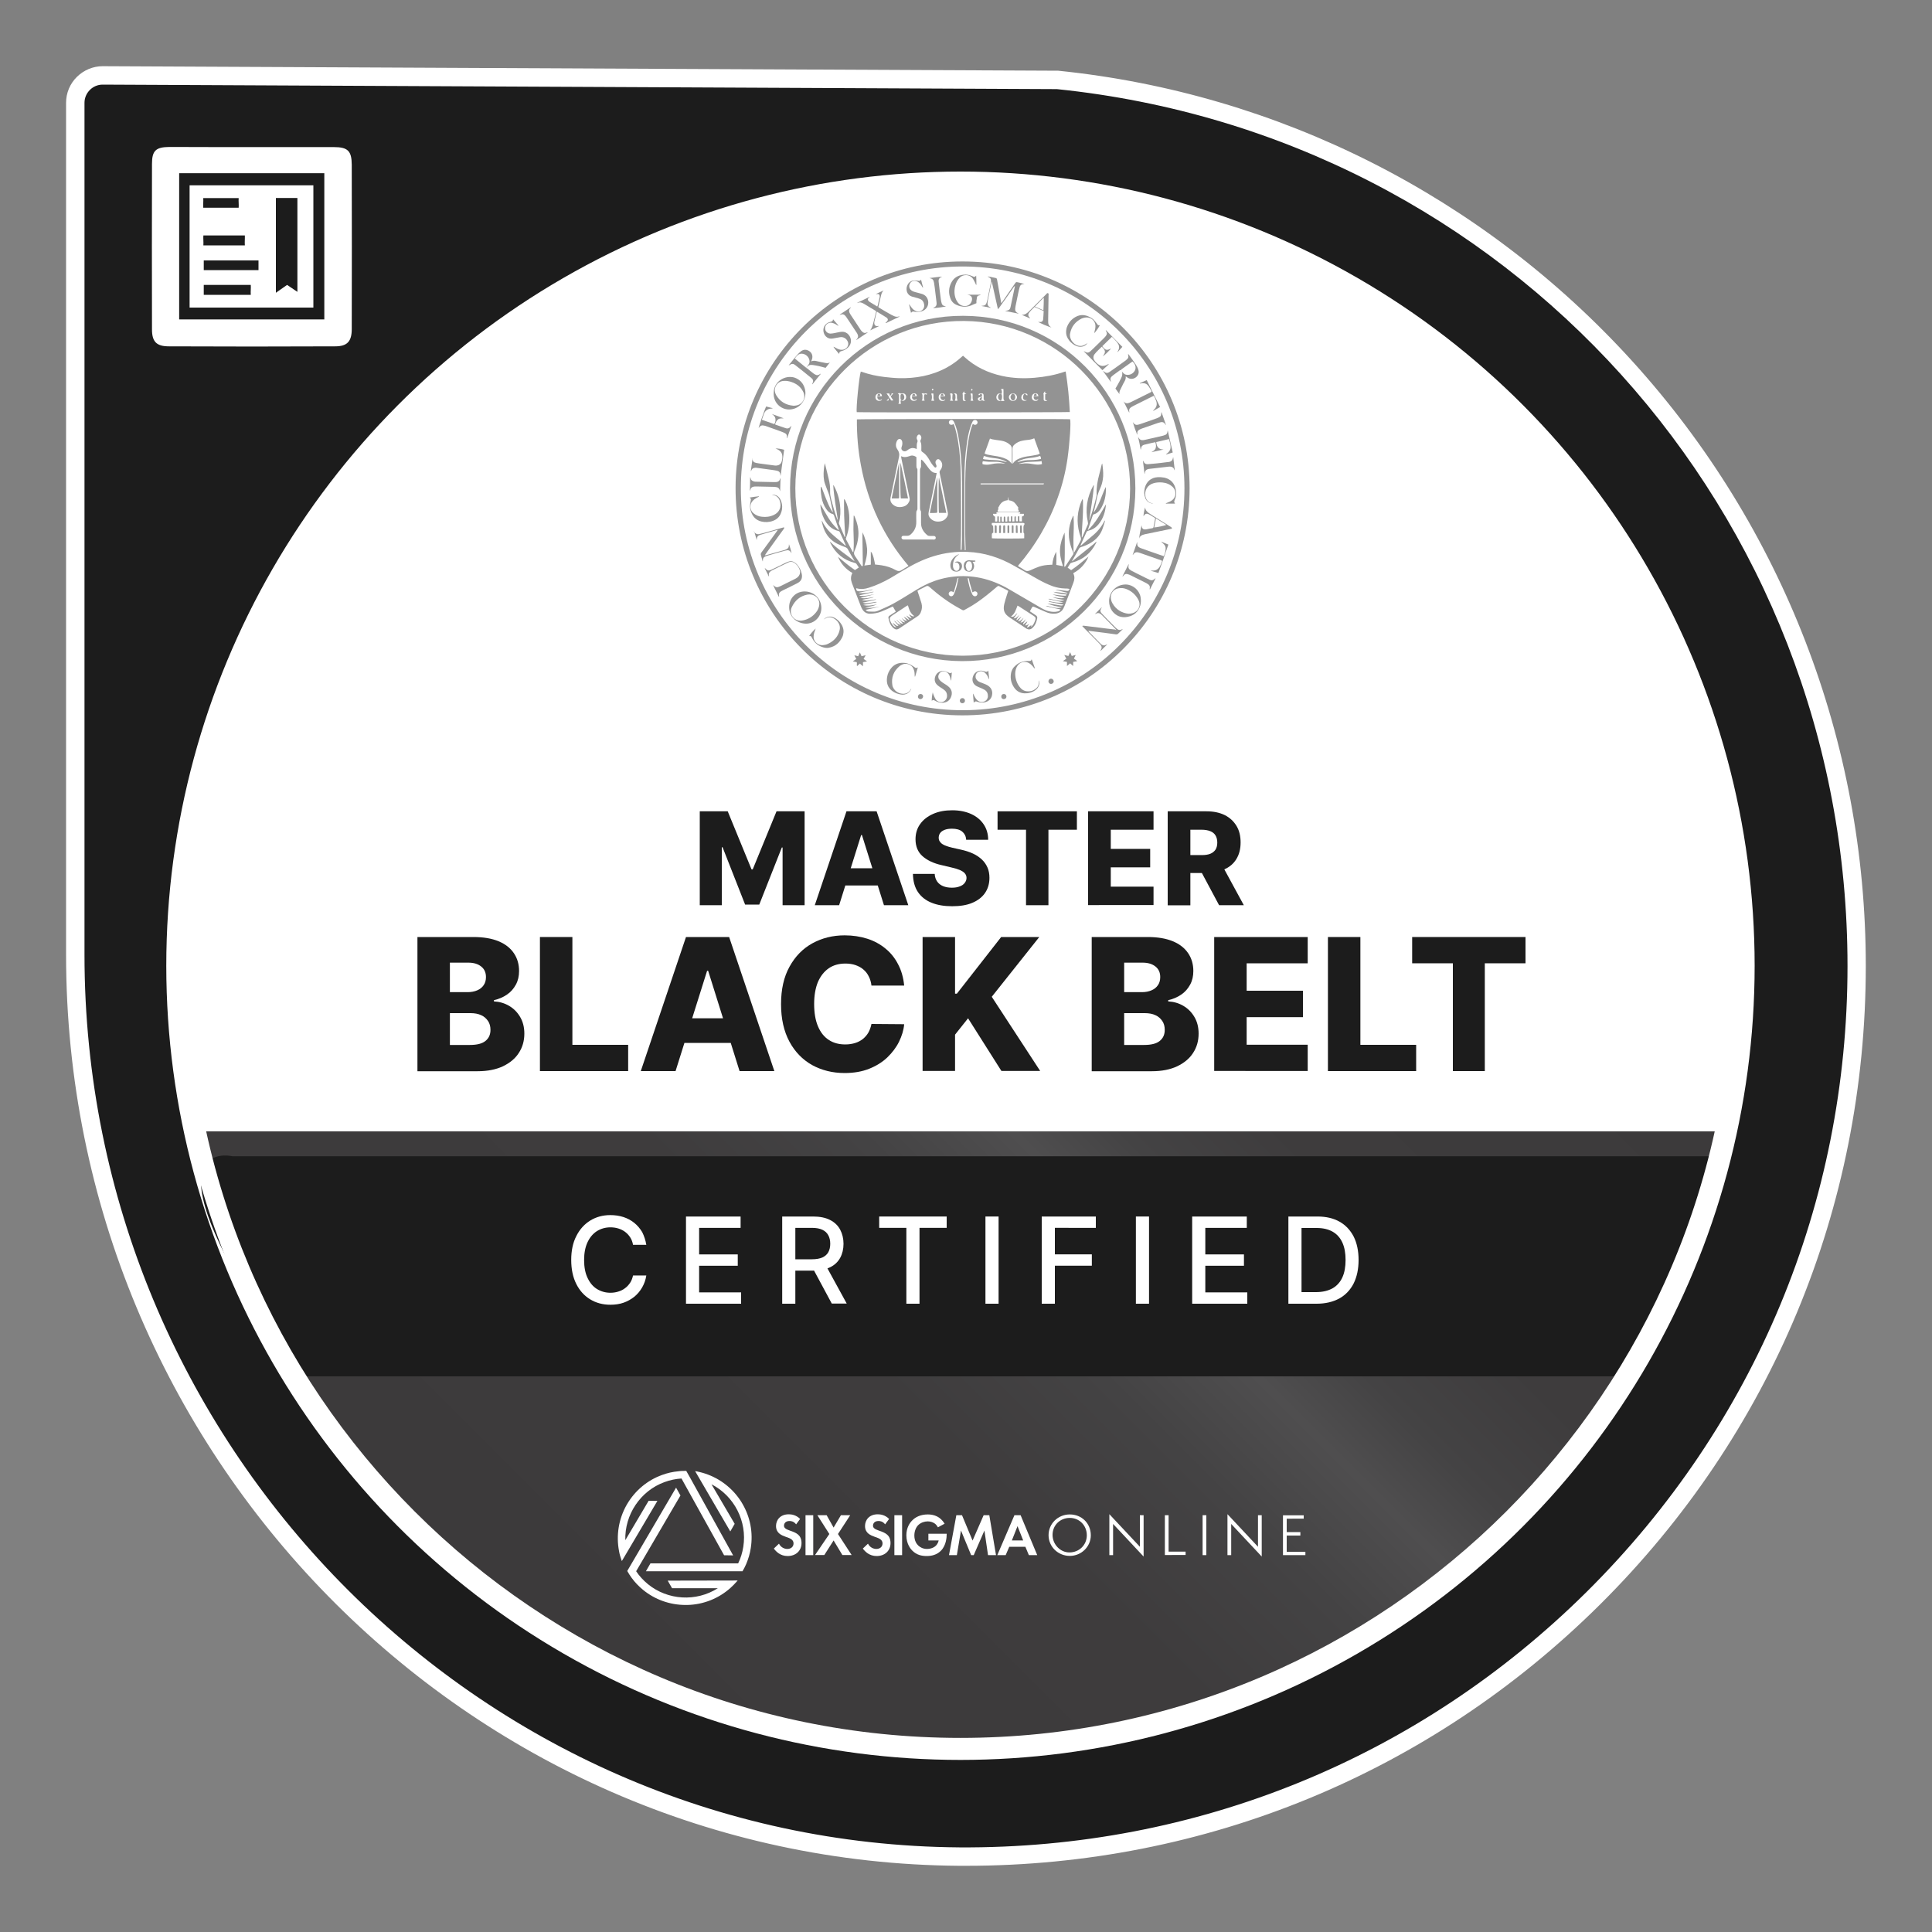 <?xml version="1.0" encoding="utf-8"?>
<!-- Generator: Adobe Illustrator 26.5.0, SVG Export Plug-In . SVG Version: 6.00 Build 0)  -->
<svg version="1.1" id="Layer_1" xmlns="http://www.w3.org/2000/svg" xmlns:xlink="http://www.w3.org/1999/xlink" x="0px" y="0px"
	 viewBox="0 0 150 150" style="enable-background:new 0 0 150 150;" xml:space="preserve">
<rect x="0" y="0" width="150" height="150" fill="#808080" stroke="none"/>
<style type="text/css">
	.st0{fill:#3E4C34;}
	.st1{fill:#FFFFFF;}
	.st2{fill:#447726;stroke:#FFFFFF;stroke-width:2;stroke-miterlimit:10;}
	.st3{fill:#1F4208;}
	.st4{fill:#474747;}
	.st5{fill:#3D434C;}
	.st6{fill:#E0E0E0;}
	.st7{fill:#7EAD59;}
	.st8{fill:#285909;}
	.st9{fill:#447726;}
	.st10{opacity:0.38;}
	.st11{fill:#CECECE;}
	.st12{fill:#052B54;}
	.st13{fill:none;stroke:#285909;stroke-width:5;stroke-miterlimit:10;}
	.st14{fill:#0F2D43;}
	.st15{opacity:0.91;fill:#285909;}
	.st16{fill:none;stroke:#000000;stroke-width:5;stroke-miterlimit:10;}
	.st17{opacity:0.14;}
	.st18{fill:none;stroke:#142D04;stroke-width:5;stroke-miterlimit:10;}
	.st19{fill:#142D04;}
	.st20{opacity:0.1;}
	.st21{fill:none;stroke:#FFFFFF;stroke-width:2;stroke-miterlimit:10;}
	.st22{fill:#F7B126;stroke:#FFFFFF;stroke-width:2;stroke-miterlimit:10;}
	.st23{fill:#FFFFFF;stroke:#FFFFFF;stroke-width:2;stroke-miterlimit:10;}
	.st24{fill:url(#SVGID_1_);}
	.st25{fill:#F7B126;}
	.st26{fill:#939393;}
	.st27{fill:#248145;}
	.st28{fill:url(#SVGID_00000111178211892462541280000010861365753220938149_);}
	.st29{fill:#B2B2B2;}
	.st30{fill:#FFF8B6;stroke:#FFFFFF;stroke-width:2;stroke-miterlimit:10;}
	.st31{fill:#FFCB48;}
	.st32{fill:#E8E8E8;stroke:#FFFFFF;stroke-width:2;stroke-miterlimit:10;}
	.st33{fill:#6CB951;}
	.st34{fill:#0C0C0C;}
	.st35{fill:#E3FFD7;stroke:#FFFFFF;stroke-width:2;stroke-miterlimit:10;}
	.st36{fill:#1C1C1C;stroke:#FFFFFF;stroke-width:2;stroke-miterlimit:10;}
	.st37{fill:url(#SVGID_00000059312078765046313500000006903815041879875969_);}
	.st38{fill:#1C1C1C;}
	.st39{fill:url(#SVGID_00000051365196935417385450000012541016333284717731_);}
	.st40{fill:#9BA4A8;}
	.st41{fill:url(#SVGID_00000069358294491636550900000010253432407554171541_);}
	.st42{fill:#98A0A3;}
	.st43{fill:url(#SVGID_00000178199291993973735660000017602699646942587579_);}
	.st44{fill:url(#SVGID_00000158709166013499042280000014527410962985256371_);}
	.st45{fill:url(#SVGID_00000016776458547668509430000012538508171463609216_);}
	.st46{fill:url(#SVGID_00000098917385905909594020000006396004331956660884_);}
	.st47{fill:#999999;}
	.st48{fill:url(#SVGID_00000129893029576971785170000014529648346264760501_);}
	.st49{fill:url(#SVGID_00000092424861350006957980000016358706131279802505_);}
	.st50{fill:url(#SVGID_00000012451649950076525320000011020241096213261483_);}
	.st51{fill:url(#SVGID_00000129168186915503909620000006397102850380481436_);}
	.st52{fill:url(#SVGID_00000101062284762284997290000000000921216414281093_);}
	.st53{fill:url(#SVGID_00000113313892656754068770000016338200221394221714_);}
	.st54{fill:url(#SVGID_00000078740944274467904400000009934186540040125344_);}
	.st55{fill:url(#SVGID_00000088821348935206489410000017447259050028863929_);}
	.st56{fill:url(#SVGID_00000085942120828912604760000008169925437924532927_);}
	.st57{fill:url(#SVGID_00000083047577227185691120000002960293199695626427_);}
	.st58{fill:url(#SVGID_00000060020080692323837480000002210056741184515758_);}
	.st59{opacity:0.84;fill:#606060;}
</style>
<g>
	<g>
		<path class="st38" d="M82.1,6.2L82.1,6.2L7.98,5.85C6.81,5.85,5.85,6.8,5.85,7.98v66.15c0,38.13,30.5,69.73,68.63,70.02
			c38.43,0.28,69.68-30.78,69.68-69.15C144.15,39.2,116.95,9.76,82.1,6.2z"/>
		<path class="st1" d="M75,144.86c-0.18,0-0.36,0-0.53,0c-38.23-0.28-69.34-32.01-69.34-70.73V7.98c0-0.76,0.3-1.48,0.84-2.01
			c0.54-0.53,1.25-0.83,2-0.83c0,0,0.01,0,0.01,0l74.18,0.35c17.11,1.75,32.94,9.75,44.56,22.54c11.7,12.88,18.14,29.56,18.14,46.97
			c0,18.76-7.33,36.37-20.65,49.59C111.03,137.67,93.57,144.86,75,144.86z M7.97,6.57c-0.38,0-0.73,0.15-0.99,0.41
			c-0.27,0.27-0.42,0.62-0.42,1v66.15c0,37.94,30.47,69.02,67.92,69.3c18.39,0.12,35.69-6.92,48.73-19.86
			c13.04-12.95,20.23-30.2,20.23-48.57c0-35.23-26.38-64.49-61.38-68.08L7.97,6.57C7.98,6.57,7.98,6.57,7.97,6.57z"/>
	</g>
	<circle class="st23" cx="74.57" cy="74.98" r="60.66"/>
	<linearGradient id="SVGID_1_" gradientUnits="userSpaceOnUse" x1="41.591" y1="127.787" x2="107.746" y2="61.632">
		<stop  offset="0" style="stop-color:#3C3A3B"/>
		<stop  offset="0.361" style="stop-color:#3E3C3D"/>
		<stop  offset="0.491" style="stop-color:#444344"/>
		<stop  offset="0.582" style="stop-color:#4F4E4F"/>
		<stop  offset="0.646" style="stop-color:#444344"/>
		<stop  offset="0.74" style="stop-color:#3E3C3D"/>
		<stop  offset="1" style="stop-color:#3C3A3B"/>
	</linearGradient>
	<path class="st24" d="M15.38,87.84c5.72,27.3,30.09,47.8,59.29,47.8s53.57-20.51,59.29-47.8H15.38z"/>
	<path class="st38" d="M23.39,106.86h102.98l7.58-17.09H18.04C18.04,89.77,9.9,87.82,23.39,106.86z"/>
	<g>
		<path class="st26" d="M92.36,37.92c-0.01,9.67-7.8,17.63-17.65,17.62c-9.86-0.01-17.63-8.03-17.6-17.68
			c0.03-9.66,7.85-17.57,17.63-17.56C84.51,20.3,92.36,28.2,92.36,37.92z M91.96,37.91c-0.01-9.51-7.71-17.22-17.23-17.22
			c-9.53,0-17.22,7.73-17.21,17.23c0,9.51,7.72,17.25,17.28,17.22C84.3,55.11,91.96,47.4,91.96,37.91z"/>
		<path class="st26" d="M88.15,37.92c-0.01,7.49-6.11,13.45-13.48,13.41c-7.34-0.04-13.34-6.01-13.33-13.42
			c0.01-7.33,5.94-13.41,13.44-13.39C82.21,24.53,88.15,30.55,88.15,37.92z M74.74,50.91c7.22,0,12.98-5.86,13-12.96
			c0.02-7.12-5.73-12.97-12.89-13.03c-7.17-0.06-13.09,5.72-13.1,12.98C61.74,45.11,67.59,50.91,74.74,50.91z"/>
		<path class="st26" d="M77.76,23.52c0.03-0.05,0.07-0.09,0.1-0.14c0.32-0.46,0.63-0.92,0.95-1.38c0.08-0.11,0.08-0.11,0.22-0.08
			c0.17,0.04,0.34,0.07,0.51,0.13c-0.03,0-0.05,0-0.08,0.01c-0.15,0-0.25,0.07-0.29,0.22c-0.05,0.16-0.08,0.33-0.12,0.5
			c-0.07,0.34-0.14,0.68-0.21,1.02c-0.01,0.06-0.02,0.12-0.02,0.17c-0.02,0.16,0.05,0.27,0.19,0.33c0.01,0.01,0.02,0.01,0.04,0.02
			c0.01,0,0.01,0.01,0.02,0.03c-0.34-0.07-0.68-0.14-1.04-0.21c0.32-0.04,0.39-0.09,0.44-0.36c0.11-0.5,0.21-1.01,0.32-1.52
			c0-0.02,0-0.03,0-0.06c-0.09,0.08-0.15,0.19-0.22,0.29c-0.07,0.1-0.14,0.2-0.21,0.3c-0.07,0.1-0.14,0.21-0.22,0.31
			c-0.07,0.1-0.14,0.21-0.22,0.31c-0.07,0.1-0.14,0.2-0.21,0.3c-0.07,0.1-0.14,0.2-0.23,0.3c-0.17-0.72-0.31-1.44-0.48-2.15
			c-0.01,0.04-0.03,0.07-0.03,0.11c-0.1,0.46-0.19,0.92-0.28,1.39c-0.01,0.06-0.02,0.12-0.02,0.17c-0.01,0.15,0.05,0.26,0.19,0.32
			c0.01,0.01,0.03,0.01,0.04,0.02c0.01,0,0.01,0.01,0.02,0.03c-0.23-0.05-0.47-0.1-0.7-0.14c0-0.01,0-0.02,0-0.02
			c0.02,0,0.04,0,0.05,0c0.18-0.01,0.28-0.07,0.33-0.24c0.05-0.15,0.08-0.31,0.11-0.47c0.07-0.34,0.14-0.69,0.21-1.03
			c0.01-0.05,0.02-0.1,0.02-0.15c0.01-0.19-0.03-0.27-0.21-0.35c-0.01-0.01-0.03-0.01-0.04-0.04c0.08,0.01,0.15,0.03,0.23,0.04
			c0.12,0.02,0.25,0.06,0.37,0.08c0.07,0.01,0.11,0.05,0.12,0.12c0.08,0.45,0.16,0.9,0.24,1.35c0.03,0.16,0.06,0.32,0.09,0.49
			C77.73,23.52,77.74,23.52,77.76,23.52z"/>
		<path class="st26" d="M87.07,28.77c-0.05-0.06-0.1-0.04-0.15,0c-0.16,0.12-0.32,0.23-0.48,0.35c-0.24,0.18-0.26,0.26-0.19,0.54
			c-0.2-0.28-0.4-0.56-0.61-0.85c0.02,0,0.03,0,0.04,0.01c0.18,0.16,0.29,0.18,0.49,0.04c0.33-0.22,0.64-0.46,0.97-0.69
			c0.08-0.06,0.17-0.12,0.25-0.18c0.22-0.17,0.25-0.24,0.19-0.52c0.03,0.03,0.05,0.05,0.07,0.08c0.18,0.25,0.36,0.49,0.53,0.75
			c0.08,0.13,0.16,0.26,0.2,0.41c0.08,0.23-0.01,0.46-0.21,0.6c-0.19,0.13-0.41,0.14-0.61,0.02c-0.05-0.03-0.09-0.07-0.16-0.11
			c0.03,0.24-0.1,0.4-0.19,0.57c-0.08,0.17-0.17,0.34-0.25,0.51c-0.04,0.09-0.07,0.19-0.04,0.3c-0.05-0.07-0.11-0.14-0.16-0.21
			c-0.05-0.07-0.1-0.15-0.16-0.22c0.05-0.09,0.11-0.18,0.16-0.27c0.1-0.18,0.2-0.36,0.29-0.55c0.08-0.16,0.12-0.33,0.05-0.51
			c0.04,0.04,0.08,0.08,0.12,0.13c0.07,0.08,0.16,0.12,0.26,0.13c0.27,0.04,0.54-0.12,0.65-0.37c0.09-0.22,0.01-0.48-0.21-0.66
			c-0.28,0.2-0.56,0.4-0.84,0.6C87.03,28.69,87.03,28.73,87.07,28.77z"/>
		<path class="st26" d="M62.59,28.56c0.03,0.02,0.06,0.03,0.09,0.05c0.16,0.13,0.31,0.26,0.47,0.38c0.06,0.05,0.14,0.09,0.21,0.12
			c0.09,0.04,0.18,0.01,0.26-0.04c0.03-0.02,0.06-0.05,0.11-0.05c-0.22,0.27-0.44,0.54-0.66,0.82c-0.01-0.02-0.01-0.03-0.01-0.03
			c0.11-0.22,0.1-0.33-0.09-0.48c-0.4-0.33-0.8-0.65-1.21-0.97c-0.19-0.15-0.28-0.14-0.53,0.02c0.04-0.05,0.05-0.08,0.07-0.1
			c0.19-0.23,0.37-0.47,0.57-0.7c0.1-0.11,0.2-0.22,0.32-0.31c0.19-0.14,0.4-0.15,0.61-0.03c0.24,0.14,0.33,0.4,0.24,0.66
			c-0.02,0.05-0.03,0.09-0.06,0.16c0.19-0.09,0.35-0.04,0.52,0c0.18,0.04,0.36,0.08,0.54,0.11c0.13,0.03,0.26,0.05,0.39-0.03
			c-0.02,0.03-0.05,0.06-0.07,0.09c-0.09,0.11-0.17,0.22-0.26,0.33c-0.19-0.05-0.36-0.1-0.54-0.14c-0.15-0.03-0.3-0.06-0.45-0.08
			c-0.19-0.03-0.36,0.01-0.47,0.18C62.63,28.54,62.6,28.55,62.59,28.56c0.06-0.08,0.12-0.17,0.18-0.25
			c0.06-0.08,0.09-0.18,0.08-0.28c-0.02-0.3-0.28-0.55-0.59-0.57c-0.1,0-0.19,0.02-0.27,0.07c-0.11,0.08-0.2,0.18-0.28,0.3
			c0.03,0.03,0.06,0.05,0.08,0.07c0.25,0.2,0.5,0.41,0.75,0.61C62.57,28.53,62.58,28.55,62.59,28.56z"/>
		<path class="st26" d="M63.77,47.21c0,0.67-0.54,1.22-1.2,1.21c-0.61-0.01-1.29-0.43-1.3-1.27c-0.01-0.7,0.52-1.23,1.2-1.23
			C63.2,45.92,63.77,46.49,63.77,47.21z M62.85,46.15c-0.06,0.01-0.13,0.01-0.19,0.02c-0.56,0.12-0.95,0.46-1.19,0.98
			c-0.05,0.11-0.08,0.24-0.07,0.37c0.04,0.43,0.43,0.73,0.87,0.66c0.45-0.07,0.81-0.29,1.09-0.64c0.1-0.12,0.17-0.26,0.21-0.4
			c0.04-0.14,0.06-0.29,0.02-0.44C63.5,46.36,63.22,46.16,62.85,46.15z"/>
		<path class="st26" d="M60.07,30.53c-0.01-1.03,1.08-1.5,1.77-1.15c0.36,0.18,0.57,0.47,0.66,0.85c0.15,0.64-0.22,1.3-0.84,1.5
			c-0.76,0.25-1.54-0.27-1.59-1.07C60.07,30.62,60.07,30.58,60.07,30.53z M61.6,31.5c0.05,0,0.1,0,0.15-0.01
			c0.54-0.04,0.85-0.58,0.62-1.05c-0.04-0.08-0.08-0.15-0.13-0.22c-0.23-0.32-0.55-0.5-0.92-0.6c-0.2-0.05-0.4-0.07-0.6-0.03
			c-0.39,0.08-0.65,0.5-0.54,0.89c0.02,0.06,0.04,0.12,0.07,0.18C60.55,31.17,61,31.45,61.6,31.5z"/>
		<path class="st26" d="M86.11,46.67c0-0.73,0.58-1.3,1.3-1.29c0.54,0.01,1.03,0.42,1.14,0.96c0.04,0.22,0.04,0.45-0.02,0.67
			c-0.15,0.49-0.48,0.78-0.98,0.88c-0.5,0.1-0.9-0.06-1.21-0.46C86.19,47.21,86.11,46.95,86.11,46.67z M87.61,47.65
			c0.5,0,0.81-0.27,0.86-0.65c0.02-0.18-0.03-0.34-0.12-0.49c-0.21-0.37-0.52-0.63-0.91-0.78c-0.18-0.07-0.37-0.09-0.57-0.06
			c-0.43,0.06-0.71,0.45-0.61,0.88c0.02,0.1,0.06,0.2,0.11,0.29C86.66,47.35,87.13,47.6,87.61,47.65z"/>
		<path class="st26" d="M75.81,23.54c-0.1,0.04-0.17,0.07-0.24,0.1c-0.43,0.22-0.87,0.23-1.31,0.03c-0.25-0.11-0.41-0.3-0.49-0.56
			c-0.13-0.38-0.11-0.76,0.07-1.13c0.19-0.4,0.52-0.6,0.95-0.65c0.25-0.03,0.49,0.01,0.72,0.12c0.15,0.07,0.16,0.07,0.28-0.05
			c0.02,0.25,0.01,0.48,0.02,0.71c-0.01,0-0.02,0-0.03,0.01c-0.02-0.04-0.03-0.08-0.05-0.12c-0.07-0.13-0.12-0.26-0.21-0.38
			c-0.25-0.35-0.76-0.32-1-0.07c-0.18,0.18-0.3,0.4-0.36,0.65c-0.09,0.38-0.08,0.76,0.1,1.12c0.11,0.21,0.27,0.38,0.52,0.43
			c0.32,0.07,0.62-0.12,0.68-0.44c0.04-0.23-0.05-0.36-0.27-0.41c-0.02-0.01-0.05-0.01-0.09-0.02c0.35,0,0.68,0,1.03,0
			c-0.01,0.02-0.01,0.03-0.02,0.03c-0.23,0.05-0.26,0.08-0.28,0.32C75.8,23.35,75.81,23.46,75.81,23.54z"/>
		<path class="st26" d="M68.75,25.06c0.03-0.03,0.06-0.05,0.09-0.08c0.13-0.12,0.12-0.23-0.02-0.33c-0.17-0.11-0.34-0.21-0.52-0.32
			c-0.07-0.04-0.14-0.08-0.21-0.13c-0.01,0.02-0.03,0.04-0.03,0.05c-0.06,0.24-0.12,0.48-0.17,0.72c-0.01,0.03-0.01,0.05-0.01,0.08
			c-0.01,0.2,0.1,0.3,0.3,0.26c0.02,0,0.03-0.01,0.06,0.01c-0.23,0.11-0.46,0.22-0.68,0.33c0.18-0.24,0.23-0.53,0.3-0.8
			c0.06-0.22,0.11-0.44,0.17-0.68c-0.03-0.02-0.06-0.05-0.1-0.07c-0.28-0.17-0.56-0.33-0.83-0.5c-0.17-0.1-0.33-0.18-0.53-0.07
			c0-0.01,0-0.02,0-0.03c0.31-0.15,0.62-0.3,0.94-0.45c0,0.01,0.01,0.01,0.01,0.02c-0.02,0.02-0.05,0.03-0.07,0.05
			c-0.1,0.09-0.1,0.16,0,0.26c0.01,0.01,0.03,0.03,0.04,0.04c0.2,0.12,0.41,0.25,0.62,0.38c0.02-0.04,0.03-0.07,0.04-0.1
			c0.05-0.2,0.09-0.4,0.14-0.6c0.01-0.04,0.01-0.08,0.01-0.12c-0.01-0.12-0.08-0.17-0.2-0.15c-0.03,0-0.06,0.01-0.1,0
			c0.2-0.09,0.4-0.19,0.6-0.28c-0.12,0.12-0.17,0.26-0.2,0.41c-0.07,0.28-0.13,0.56-0.2,0.84c0,0.01,0,0.03,0,0.05
			c0.02,0.02,0.05,0.04,0.07,0.05c0.3,0.18,0.6,0.36,0.91,0.53c0.07,0.04,0.14,0.07,0.22,0.11c0.13,0.06,0.27,0.08,0.42,0.02
			c0,0.01,0,0.02,0.01,0.03c-0.34,0.16-0.69,0.33-1.03,0.49C68.76,25.07,68.75,25.07,68.75,25.06z"/>
		<path class="st26" d="M86.07,28.3c-0.16,0.14-0.31,0.29-0.48,0.44c-0.48-0.49-0.95-0.97-1.45-1.47c0.04,0.01,0.06,0.02,0.07,0.02
			c0.19,0.12,0.3,0.12,0.46-0.03c0.15-0.13,0.29-0.28,0.44-0.42c0.2-0.19,0.4-0.39,0.6-0.59c0.04-0.04,0.08-0.08,0.12-0.13
			c0.13-0.16,0.14-0.26,0.03-0.44c-0.01-0.01-0.01-0.02,0-0.05c0.42,0.43,0.84,0.86,1.28,1.3c-0.12,0.14-0.24,0.27-0.36,0.4
			c-0.01,0-0.01-0.01-0.02-0.01c0.02-0.04,0.04-0.07,0.06-0.11c0.09-0.18,0.09-0.36-0.02-0.53c-0.12-0.2-0.31-0.35-0.47-0.53
			c-0.26,0.25-0.5,0.49-0.75,0.73c0.24,0.32,0.36,0.35,0.68,0.17c-0.05,0.09-0.43,0.47-0.63,0.62c0.08-0.15,0.18-0.26,0.15-0.41
			c-0.03-0.14-0.13-0.24-0.24-0.34c-0.19,0.2-0.4,0.37-0.56,0.58c-0.11,0.15-0.12,0.32-0.01,0.48c0.1,0.15,0.22,0.27,0.38,0.36
			c0.18,0.1,0.37,0.09,0.56,0c0.06-0.03,0.12-0.06,0.17-0.09C86.06,28.28,86.06,28.29,86.07,28.3z"/>
		<path class="st26" d="M58.53,41.23c0.02,0.03,0.03,0.06,0.05,0.09c0.08,0.12,0.19,0.17,0.34,0.15c0.11-0.02,0.23-0.05,0.34-0.08
			c0.5-0.14,0.99-0.28,1.49-0.42c0.04-0.01,0.08-0.02,0.12-0.03c0.04,0.07-0.01,0.11-0.03,0.14c-0.15,0.21-0.3,0.42-0.45,0.62
			c-0.31,0.43-0.61,0.85-0.92,1.28c-0.03,0.04-0.05,0.08-0.09,0.14c0.05-0.01,0.08-0.01,0.11-0.02c0.45-0.13,0.91-0.26,1.36-0.38
			c0.06-0.02,0.11-0.03,0.17-0.06c0.17-0.07,0.23-0.16,0.23-0.34c0-0.02,0-0.04,0.01-0.06c0.08,0.23,0.15,0.46,0.2,0.69
			c-0.16-0.24-0.24-0.27-0.53-0.19c-0.46,0.12-0.92,0.26-1.37,0.39c-0.04,0.01-0.08,0.03-0.11,0.04c-0.17,0.07-0.23,0.16-0.22,0.34
			c0,0.02,0,0.04-0.01,0.06c-0.01-0.03-0.03-0.06-0.03-0.09c-0.04-0.13-0.07-0.26-0.11-0.39c-0.03-0.09-0.01-0.15,0.04-0.22
			c0.39-0.53,0.77-1.06,1.16-1.59c0.03-0.04,0.06-0.09,0.1-0.15c-0.04,0-0.07,0-0.09,0.01c-0.38,0.11-0.77,0.22-1.15,0.33
			c-0.03,0.01-0.05,0.02-0.08,0.02c-0.24,0.08-0.3,0.17-0.31,0.42c-0.03-0.12-0.07-0.23-0.1-0.35c-0.03-0.12-0.07-0.23-0.1-0.35
			C58.52,41.23,58.53,41.23,58.53,41.23z"/>
		<path class="st26" d="M86.67,48.91c-0.04-0.04-0.05-0.07-0.07-0.09c-0.33-0.34-0.67-0.68-1-1.02c-0.04-0.04-0.08-0.08-0.13-0.12
			c-0.12-0.1-0.25-0.11-0.39-0.03c-0.01,0.01-0.03,0.02-0.06,0.01c0.08-0.08,0.17-0.16,0.25-0.25c0.09-0.08,0.17-0.17,0.26-0.26
			c0,0.02,0.01,0.03,0,0.03c-0.13,0.2-0.13,0.31,0.04,0.48c0.26,0.28,0.54,0.56,0.81,0.83c0.09,0.09,0.18,0.19,0.28,0.28
			c0.18,0.17,0.29,0.18,0.52,0.06c-0.02,0.02-0.04,0.05-0.06,0.07c-0.1,0.1-0.2,0.19-0.3,0.29c-0.06,0.06-0.12,0.07-0.19,0.06
			c-0.3-0.04-0.6-0.08-0.89-0.12c-0.39-0.05-0.78-0.1-1.18-0.15c-0.02,0-0.03,0-0.07,0c0.03,0.04,0.04,0.06,0.06,0.08
			c0.28,0.28,0.55,0.57,0.83,0.85c0.04,0.04,0.09,0.08,0.13,0.12c0.12,0.09,0.24,0.11,0.37,0.03c0.01-0.01,0.02-0.01,0.04-0.02
			c0,0,0.01,0,0.04,0c-0.18,0.18-0.34,0.34-0.51,0.5c-0.01-0.01-0.01-0.02-0.01-0.02c0.13-0.24,0.13-0.33-0.07-0.54
			c-0.41-0.42-0.82-0.84-1.23-1.25c-0.03-0.03-0.07-0.07-0.12-0.13c0.06-0.01,0.09-0.03,0.12-0.02c0.44,0.05,0.87,0.11,1.31,0.16
			c0.38,0.05,0.77,0.1,1.15,0.14C86.6,48.91,86.62,48.91,86.67,48.91z"/>
		<path class="st26" d="M88.36,33.93c0.15,0.24,0.24,0.28,0.53,0.22c0.32-0.07,0.65-0.15,0.97-0.22c0.15-0.04,0.31-0.07,0.46-0.11
			c0.26-0.07,0.31-0.14,0.34-0.41c0.13,0.57,0.26,1.14,0.39,1.72c-0.18,0.06-0.34,0.11-0.51,0.16c0-0.01-0.01-0.02-0.01-0.02
			c0.03-0.03,0.07-0.05,0.1-0.08c0.17-0.13,0.26-0.3,0.25-0.51c-0.01-0.2-0.06-0.39-0.12-0.59c-0.34,0.08-0.66,0.15-0.99,0.23
			c0.03,0.4,0.21,0.57,0.57,0.58c-0.32,0.07-0.63,0.14-0.95,0.21c0.14-0.09,0.3-0.16,0.34-0.34c0.04-0.14,0.02-0.28-0.03-0.44
			c-0.09,0.02-0.16,0.04-0.24,0.05c-0.21,0.05-0.42,0.1-0.63,0.15c-0.14,0.04-0.22,0.13-0.24,0.28c0,0.03,0,0.07-0.03,0.1
			C88.51,34.59,88.44,34.26,88.36,33.93z"/>
		<path class="st26" d="M59.15,32.59c0.34,0.12,0.65,0.23,0.97,0.34c0.08-0.14,0.11-0.29,0.08-0.44c-0.03-0.17-0.15-0.26-0.28-0.35
			c0.31,0.11,0.62,0.22,0.93,0.34c-0.16,0.01-0.32-0.02-0.45,0.09c-0.12,0.1-0.18,0.23-0.22,0.38c0.01,0.01,0.02,0.02,0.03,0.02
			c0.26,0.09,0.52,0.18,0.78,0.27c0.09,0.03,0.19,0.04,0.27-0.01c0.07-0.04,0.12-0.11,0.19-0.18c-0.12,0.33-0.23,0.65-0.34,0.98
			C61.1,34.01,61.09,34,61.09,34c0.03-0.23-0.02-0.32-0.23-0.41c-0.13-0.06-0.26-0.1-0.39-0.15c-0.32-0.11-0.63-0.23-0.95-0.34
			c-0.07-0.03-0.15-0.05-0.22-0.06c-0.16-0.04-0.26,0.01-0.36,0.14c-0.01,0.02-0.02,0.04-0.04,0.06c0-0.1,0.48-1.49,0.58-1.68
			c0.16,0.04,0.33,0.08,0.5,0.13c0,0.01,0,0.02,0,0.02c-0.03,0-0.05,0.01-0.08,0.01c-0.27,0.01-0.47,0.14-0.58,0.39
			C59.26,32.27,59.21,32.42,59.15,32.59z"/>
		<path class="st26" d="M87.21,31.13c0.02,0.03,0.04,0.06,0.07,0.08c0.08,0.09,0.19,0.12,0.31,0.09c0.06-0.02,0.13-0.04,0.19-0.07
			c0.52-0.26,1.05-0.52,1.57-0.78c0.02-0.01,0.04-0.02,0.06-0.04c-0.01-0.03-0.02-0.06-0.03-0.09c-0.07-0.11-0.13-0.23-0.2-0.33
			c-0.14-0.2-0.33-0.27-0.56-0.23c-0.04,0.01-0.08,0.01-0.12,0.02c0-0.01-0.01-0.02-0.01-0.03c0.17-0.08,0.35-0.15,0.54-0.24
			c0.35,0.7,0.69,1.39,1.04,2.09c-0.18,0.1-0.35,0.2-0.52,0.3c-0.01-0.01-0.01-0.01-0.02-0.02c0.03-0.03,0.05-0.06,0.08-0.09
			c0.19-0.18,0.24-0.39,0.16-0.64c-0.05-0.14-0.1-0.28-0.18-0.42c-0.05,0.02-0.08,0.04-0.12,0.05c-0.5,0.25-0.99,0.49-1.48,0.74
			c-0.06,0.03-0.11,0.06-0.16,0.09c-0.15,0.1-0.19,0.2-0.15,0.38c0,0.01,0,0.03-0.01,0.05c-0.15-0.3-0.3-0.61-0.45-0.91
			C87.2,31.14,87.2,31.14,87.21,31.13z"/>
		<path class="st26" d="M76.73,52.06c0.03,0.24,0.05,0.44,0.07,0.64c-0.01,0-0.02,0.01-0.03,0.01c-0.02-0.04-0.04-0.07-0.05-0.11
			c-0.05-0.13-0.12-0.25-0.23-0.35c-0.09-0.09-0.2-0.14-0.34-0.14c-0.17,0.01-0.3,0.08-0.37,0.23c-0.07,0.16-0.05,0.32,0.06,0.45
			c0.08,0.09,0.18,0.15,0.29,0.19c0.1,0.04,0.19,0.07,0.29,0.11c0.07,0.03,0.15,0.06,0.22,0.1c0.31,0.17,0.45,0.45,0.38,0.79
			c-0.06,0.31-0.32,0.53-0.66,0.56c-0.17,0.01-0.33,0-0.49-0.06c-0.1-0.04-0.18-0.04-0.27,0.08c-0.02-0.25-0.04-0.47-0.06-0.69
			c0.01,0,0.02-0.01,0.02-0.01c0.01,0.03,0.03,0.06,0.04,0.09c0.07,0.14,0.14,0.28,0.25,0.39c0.11,0.11,0.24,0.17,0.4,0.16
			c0.24-0.01,0.43-0.18,0.45-0.42c0.01-0.22-0.06-0.4-0.25-0.52c-0.1-0.06-0.21-0.1-0.31-0.15c-0.1-0.04-0.2-0.08-0.3-0.13
			c-0.3-0.15-0.41-0.46-0.29-0.78c0.11-0.31,0.42-0.48,0.73-0.42c0.07,0.01,0.14,0.04,0.21,0.06
			C76.58,52.17,76.66,52.18,76.73,52.06z"/>
		<path class="st26" d="M89.94,44.49c-0.19-0.06-0.36-0.11-0.54-0.16c-0.01,0-0.02-0.01-0.04-0.03c0.06,0,0.11,0,0.16,0
			c0.21,0,0.37-0.09,0.49-0.26c0.1-0.15,0.16-0.31,0.22-0.49c-0.03-0.02-0.06-0.03-0.09-0.05c-0.54-0.19-1.08-0.38-1.63-0.57
			c-0.06-0.02-0.12-0.04-0.18-0.05c-0.14-0.02-0.26,0.02-0.33,0.15c-0.01,0.02-0.02,0.04-0.06,0.05c0.11-0.32,0.23-0.64,0.34-0.98
			c0.01,0.02,0.02,0.03,0.02,0.03c-0.04,0.23,0.07,0.35,0.25,0.42c0.25,0.09,0.51,0.18,0.76,0.27c0.3,0.11,0.61,0.21,0.92,0.32
			c0.04,0.01,0.08,0.03,0.13,0.04c0.08-0.2,0.14-0.39,0.14-0.59c0.01-0.15-0.06-0.27-0.17-0.37c-0.06-0.05-0.12-0.1-0.18-0.17
			c0.18,0.08,0.37,0.15,0.56,0.23C90.46,43.02,90.21,43.75,89.94,44.49z"/>
		<path class="st26" d="M65.12,27.45c-0.13-0.16-0.26-0.31-0.38-0.47c-0.01-0.01-0.02-0.03-0.02-0.06c0.03,0.02,0.07,0.03,0.1,0.05
			c0.13,0.08,0.27,0.15,0.42,0.18c0.18,0.03,0.35-0.01,0.48-0.14c0.15-0.14,0.18-0.35,0.08-0.53c-0.11-0.22-0.34-0.34-0.58-0.3
			c-0.19,0.03-0.37,0.07-0.56,0.1c-0.35,0.07-0.61-0.15-0.7-0.43c-0.1-0.32,0.03-0.64,0.32-0.79c0.07-0.04,0.15-0.06,0.23-0.08
			c0.13-0.05,0.14-0.05,0.17-0.19c0.14,0.17,0.28,0.33,0.43,0.5c-0.07,0-0.11-0.04-0.14-0.06c-0.12-0.08-0.25-0.14-0.39-0.17
			c-0.29-0.05-0.55,0.18-0.52,0.46c0.02,0.21,0.19,0.37,0.41,0.38c0.11,0,0.21-0.02,0.32-0.04c0.19-0.03,0.37-0.09,0.56-0.1
			c0.46-0.03,0.73,0.39,0.72,0.73c-0.01,0.18-0.08,0.34-0.21,0.47c-0.15,0.15-0.33,0.25-0.53,0.3c-0.1,0.03-0.18,0.07-0.17,0.2
			C65.14,27.46,65.13,27.46,65.12,27.45z"/>
		<path class="st26" d="M70.73,24.29c-0.05-0.22-0.1-0.44-0.15-0.65c0.01,0,0.01-0.01,0.02-0.01c0.02,0.04,0.05,0.07,0.07,0.11
			c0.07,0.09,0.13,0.19,0.21,0.26c0.07,0.07,0.17,0.13,0.26,0.16c0.35,0.12,0.68-0.17,0.61-0.53c-0.03-0.19-0.13-0.34-0.32-0.42
			c-0.12-0.05-0.24-0.08-0.36-0.11c-0.08-0.02-0.16-0.04-0.25-0.07c-0.48-0.14-0.54-0.69-0.3-1.01c0.14-0.18,0.32-0.26,0.54-0.25
			c0.08,0,0.15,0.02,0.23,0.03c0.09,0.01,0.16,0.01,0.22-0.09c0.05,0.2,0.1,0.41,0.16,0.61c-0.01,0-0.02,0.01-0.03,0.01
			c-0.03-0.05-0.07-0.1-0.1-0.16c-0.08-0.13-0.18-0.24-0.31-0.31c-0.27-0.15-0.59,0-0.63,0.29c-0.03,0.18,0.04,0.32,0.19,0.42
			c0.09,0.06,0.2,0.09,0.31,0.12c0.17,0.05,0.34,0.08,0.51,0.14c0.25,0.09,0.4,0.27,0.45,0.54c0.05,0.31-0.09,0.6-0.36,0.74
			c-0.19,0.1-0.4,0.13-0.62,0.1c-0.03,0-0.05-0.01-0.08-0.01C70.85,24.17,70.84,24.18,70.73,24.29z"/>
		<path class="st26" d="M73.83,52.83c-0.01-0.04-0.02-0.07-0.03-0.11c-0.03-0.14-0.07-0.28-0.16-0.4c-0.09-0.12-0.21-0.2-0.36-0.2
			c-0.16-0.01-0.29,0.06-0.37,0.2c-0.08,0.14-0.09,0.3,0.01,0.43c0.06,0.09,0.15,0.16,0.24,0.23c0.09,0.07,0.2,0.12,0.3,0.19
			c0.08,0.06,0.16,0.11,0.23,0.18c0.22,0.22,0.26,0.48,0.15,0.76c-0.11,0.28-0.33,0.43-0.63,0.45c-0.22,0.01-0.43-0.05-0.62-0.16
			c-0.08-0.05-0.16-0.08-0.25,0.01c0-0.23,0.03-0.45,0.08-0.66c0.02,0.07,0.03,0.14,0.06,0.2c0.05,0.12,0.1,0.24,0.17,0.35
			c0.09,0.13,0.23,0.2,0.39,0.21c0.23,0.02,0.44-0.16,0.48-0.39c0.03-0.23-0.03-0.42-0.22-0.56c-0.09-0.07-0.18-0.13-0.28-0.19
			c-0.08-0.05-0.16-0.11-0.23-0.17c-0.2-0.17-0.26-0.39-0.19-0.64c0.11-0.39,0.53-0.58,0.9-0.41c0.06,0.03,0.11,0.06,0.17,0.08
			c0.11,0.05,0.11,0.05,0.23-0.02c-0.02,0.22-0.03,0.42-0.05,0.63C73.85,52.82,73.84,52.83,73.83,52.83z"/>
		<path class="st26" d="M58.41,35.57c0,0.01,0,0.03,0.01,0.04c0.01,0.19,0.09,0.29,0.28,0.33c0.15,0.03,0.3,0.05,0.45,0.07
			c0.32,0.04,0.65,0.09,0.98,0.13c0.07,0.01,0.14,0.01,0.2,0c0.17-0.02,0.29-0.12,0.35-0.28c0.06-0.18,0.08-0.36,0.05-0.54
			c-0.03-0.17-0.14-0.3-0.29-0.39c-0.07-0.04-0.15-0.08-0.23-0.11c0.09-0.02,0.49,0.04,0.67,0.1c-0.09,0.66-0.18,1.33-0.27,2
			c-0.01,0-0.02,0-0.02,0c0-0.02,0-0.04,0-0.07c-0.02-0.16-0.09-0.26-0.25-0.3c-0.14-0.03-0.28-0.05-0.42-0.07
			c-0.39-0.05-0.78-0.11-1.18-0.16c-0.04-0.01-0.09-0.01-0.13,0c-0.13,0.01-0.22,0.07-0.27,0.19c-0.01,0.03-0.02,0.06-0.05,0.08
			c0.05-0.34,0.09-0.68,0.14-1.01C58.4,35.58,58.41,35.58,58.41,35.57z"/>
		<path class="st26" d="M84.44,26.63c-0.16,0.23-0.44,0.34-0.71,0.28c-0.4-0.08-0.89-0.51-0.95-1c-0.02-0.17,0-0.34,0.05-0.5
			c0.13-0.35,0.35-0.62,0.67-0.8c0.44-0.25,0.87-0.16,1.27,0.1c0.17,0.11,0.29,0.28,0.41,0.44c0.08,0.11,0.08,0.11,0.21,0.1
			c-0.03,0.09-0.28,0.46-0.43,0.62c0.01-0.06,0.02-0.1,0.02-0.13c0.04-0.14,0.07-0.28,0.07-0.42c0-0.44-0.39-0.75-0.84-0.66
			c-0.08,0.02-0.16,0.04-0.23,0.07c-0.49,0.24-0.8,0.63-0.9,1.17c-0.08,0.47,0.33,0.95,0.8,0.96c0.14,0.01,0.26-0.05,0.38-0.12
			C84.33,26.71,84.38,26.67,84.44,26.63z"/>
		<path class="st26" d="M59.39,44.11c0.01,0.01,0.02,0.01,0.03,0.02c0.14,0.17,0.25,0.2,0.45,0.11c0.31-0.14,0.62-0.3,0.93-0.45
			c0.12-0.06,0.24-0.12,0.37-0.17c0.19-0.08,0.37-0.06,0.54,0.06c0.07,0.05,0.14,0.11,0.19,0.17c0.18,0.21,0.29,0.45,0.35,0.72
			c0.06,0.32-0.04,0.55-0.33,0.7c-0.36,0.19-0.72,0.36-1.09,0.54c-0.06,0.03-0.13,0.07-0.19,0.1c-0.15,0.1-0.19,0.2-0.15,0.38
			c0,0.01,0,0.03-0.02,0.05c-0.15-0.31-0.3-0.61-0.45-0.92c0.22,0.2,0.3,0.22,0.57,0.09c0.38-0.19,0.77-0.38,1.15-0.57
			c0.11-0.06,0.22-0.13,0.29-0.24c0.09-0.14,0.12-0.29,0.06-0.45c-0.07-0.21-0.19-0.38-0.37-0.52c-0.16-0.12-0.33-0.15-0.52-0.06
			c-0.22,0.11-0.45,0.21-0.67,0.32c-0.17,0.08-0.35,0.17-0.52,0.26c-0.07,0.03-0.14,0.07-0.2,0.12c-0.1,0.08-0.14,0.18-0.11,0.31
			c0.01,0.03,0.01,0.05,0,0.09c-0.11-0.21-0.21-0.43-0.32-0.64C59.39,44.11,59.39,44.11,59.39,44.11z"/>
		<path class="st26" d="M70.76,53.45c-0.12,0.35-0.43,0.53-0.82,0.47c-0.25-0.04-0.48-0.13-0.68-0.28
			c-0.34-0.27-0.45-0.63-0.39-1.04c0.04-0.29,0.16-0.54,0.35-0.76c0.27-0.31,0.62-0.41,1.02-0.37c0.24,0.02,0.46,0.12,0.66,0.26
			c0.03,0.02,0.06,0.04,0.09,0.06c0.12,0.09,0.12,0.09,0.27,0.03c-0.07,0.24-0.14,0.48-0.21,0.71c-0.01,0-0.02,0-0.03,0
			c0-0.07-0.01-0.14-0.01-0.21c0-0.15-0.04-0.28-0.1-0.42c-0.15-0.32-0.57-0.45-0.87-0.3c-0.07,0.04-0.15,0.07-0.21,0.13
			c-0.45,0.38-0.64,0.87-0.55,1.45c0.07,0.45,0.55,0.76,1,0.67c0.16-0.03,0.29-0.12,0.38-0.25C70.69,53.54,70.72,53.5,70.76,53.45z"
			/>
		<path class="st26" d="M80.11,51.21c0.08,0.23,0.16,0.45,0.25,0.7c-0.08-0.03-0.1-0.09-0.14-0.13c-0.11-0.14-0.23-0.25-0.39-0.33
			c-0.29-0.13-0.63-0.04-0.82,0.22c-0.14,0.2-0.19,0.43-0.19,0.66c0.01,0.35,0.11,0.68,0.32,0.97c0.15,0.21,0.34,0.35,0.6,0.37
			c0.3,0.03,0.56-0.07,0.77-0.29c0.1-0.1,0.13-0.23,0.14-0.37c0-0.07,0-0.13,0.01-0.2c0.06,0.19,0.04,0.38-0.06,0.54
			c-0.05,0.09-0.13,0.17-0.21,0.23c-0.26,0.19-0.55,0.26-0.86,0.25c-0.36-0.02-0.63-0.19-0.82-0.49c-0.2-0.31-0.28-0.66-0.22-1.03
			c0.04-0.27,0.17-0.49,0.38-0.66c0.25-0.21,0.55-0.32,0.88-0.33c0.05,0,0.11,0,0.16,0c0.09,0,0.16-0.01,0.18-0.13
			C80.09,51.2,80.1,51.2,80.11,51.21z"/>
		<path class="st26" d="M63.94,48.1c0.2-0.19,0.42-0.28,0.69-0.2c0.39,0.11,0.9,0.62,0.86,1.18c-0.01,0.12-0.03,0.24-0.08,0.35
			c-0.21,0.46-0.55,0.77-1.06,0.86c-0.14,0.03-0.29,0.01-0.43-0.03c-0.36-0.1-0.64-0.31-0.82-0.63c-0.03-0.05-0.06-0.1-0.08-0.15
			c-0.04-0.08-0.09-0.13-0.2-0.09c0.04-0.1,0.37-0.49,0.51-0.59c-0.03,0.09-0.06,0.15-0.08,0.22c-0.06,0.16-0.09,0.32-0.08,0.49
			c0.02,0.29,0.33,0.61,0.71,0.58c0.14-0.01,0.28-0.04,0.4-0.1c0.47-0.22,0.8-0.57,0.91-1.08c0.12-0.54-0.38-0.96-0.74-0.99
			c-0.14-0.01-0.26,0.03-0.37,0.1C64.03,48.04,63.98,48.07,63.94,48.1z"/>
		<path class="st26" d="M59.93,38.41c0.31-0.02,0.55,0.12,0.68,0.41c0.15,0.34,0.16,0.7,0.01,1.05c-0.11,0.28-0.33,0.47-0.61,0.57
			c-0.29,0.11-0.6,0.12-0.9,0.05c-0.45-0.11-0.7-0.42-0.83-0.85c-0.06-0.21-0.06-0.42-0.02-0.63c0.01-0.05,0.02-0.11,0.03-0.16
			c0.02-0.11,0.02-0.13-0.09-0.22c0.25-0.05,0.49-0.07,0.72-0.1c0,0.01,0.01,0.02,0.01,0.03c-0.05,0.03-0.11,0.06-0.16,0.08
			c-0.13,0.07-0.25,0.15-0.35,0.27c-0.26,0.3-0.17,0.73,0.07,0.93c0.19,0.16,0.41,0.26,0.66,0.28c0.32,0.04,0.64,0,0.93-0.14
			c0.43-0.2,0.61-0.61,0.47-1.07c-0.08-0.25-0.24-0.42-0.5-0.47C60.01,38.43,59.97,38.42,59.93,38.41z"/>
		<path class="st26" d="M89.54,39.1c-0.29-0.02-0.51-0.15-0.62-0.43c-0.1-0.26-0.1-0.52-0.04-0.78c0.12-0.49,0.48-0.81,0.99-0.84
			c0.17-0.01,0.35,0,0.52,0.03c0.49,0.11,0.85,0.44,0.92,1.08c0.02,0.19,0,0.38-0.07,0.56c-0.01,0.03-0.02,0.07-0.04,0.1
			c-0.05,0.15-0.05,0.15,0.03,0.28c-0.24,0-0.48,0-0.71,0c0-0.01-0.01-0.01-0.01-0.02c0.04-0.02,0.08-0.04,0.12-0.05
			c0.14-0.05,0.27-0.11,0.38-0.2c0.34-0.27,0.32-0.75,0.05-1.01c-0.23-0.22-0.5-0.33-0.81-0.36c-0.22-0.02-0.45-0.01-0.67,0.05
			c-0.5,0.14-0.75,0.57-0.64,1.07c0.06,0.23,0.19,0.39,0.42,0.47C89.43,39.06,89.49,39.08,89.54,39.1z"/>
		<path class="st26" d="M88.63,40.78c0.03,0.29,0.13,0.36,0.41,0.31c0.14-0.03,0.28-0.06,0.42-0.08c0.05-0.01,0.09-0.03,0.1-0.09
			c0.04-0.23,0.08-0.45,0.13-0.69c-0.18-0.1-0.35-0.24-0.54-0.32c-0.16-0.06-0.26-0.01-0.37,0.17c-0.01-0.09,0.07-0.55,0.13-0.69
			c0.01,0.22,0.15,0.35,0.31,0.46c0.24,0.16,0.49,0.32,0.74,0.47c0.3,0.19,0.61,0.38,0.91,0.57c0.02,0.01,0.05,0.03,0.07,0.04
			c0.02,0.02,0.04,0.05,0.05,0.07c0,0.04-0.03,0.06-0.07,0.06c-0.34,0.07-0.68,0.14-1.02,0.21s-0.68,0.14-1.02,0.21
			c-0.01,0-0.02,0-0.03,0.01c-0.19,0.04-0.35,0.12-0.41,0.33C88.48,41.46,88.55,41.12,88.63,40.78z M89.61,40.95
			c0.17,0,0.85-0.14,0.94-0.2c-0.27-0.16-0.52-0.33-0.8-0.5C89.7,40.5,89.65,40.72,89.61,40.95z"/>
		<path class="st26" d="M80.59,24.98c0.05,0.01,0.08,0.02,0.12,0.02c0.15,0.02,0.26-0.05,0.28-0.2c0.02-0.21,0.03-0.43,0.04-0.65
			c-0.24-0.11-0.47-0.21-0.71-0.32c-0.14,0.15-0.3,0.28-0.42,0.45c-0.1,0.14-0.08,0.26,0.04,0.38c0.01,0.01,0.03,0.02,0.03,0.06
			c-0.22-0.09-0.43-0.19-0.65-0.28c0.26,0.02,0.43-0.13,0.59-0.29c0.44-0.43,0.87-0.87,1.31-1.3c0.04-0.04,0.07-0.11,0.14-0.09
			c0.08,0.03,0.05,0.11,0.05,0.16c-0.01,0.61-0.02,1.21-0.03,1.82c0,0.06,0,0.13,0,0.19c-0.01,0.2,0.03,0.38,0.26,0.49
			C81.48,25.41,80.7,25.07,80.59,24.98z M81.01,24.09c0.02-0.34,0.03-0.64,0.03-0.95c-0.01,0-0.02-0.01-0.03-0.01
			c-0.21,0.22-0.43,0.43-0.66,0.67C80.58,23.9,80.79,23.99,81.01,24.09z"/>
		<path class="st26" d="M67.36,25.82c-0.29,0.19-0.57,0.38-0.86,0.57c-0.01,0-0.01-0.01-0.02-0.01c0.01-0.02,0.03-0.03,0.04-0.05
			c0.11-0.12,0.13-0.23,0.06-0.38c-0.03-0.06-0.06-0.12-0.1-0.17c-0.24-0.37-0.49-0.73-0.73-1.1c-0.03-0.05-0.07-0.1-0.1-0.14
			c-0.12-0.14-0.22-0.17-0.39-0.11c-0.02,0.01-0.04,0.01-0.07,0c0.29-0.19,0.57-0.38,0.86-0.57c0.01,0,0.01,0.01,0.02,0.01
			c-0.02,0.03-0.04,0.05-0.07,0.08c-0.08,0.09-0.1,0.2-0.05,0.31c0.03,0.07,0.07,0.14,0.11,0.2c0.25,0.37,0.5,0.75,0.74,1.12
			c0.03,0.05,0.07,0.1,0.11,0.14c0.12,0.13,0.22,0.16,0.38,0.1c0.02-0.01,0.04-0.02,0.06-0.02C67.35,25.81,67.35,25.81,67.36,25.82z
			"/>
		<path class="st26" d="M90.5,32.99c-0.02-0.03-0.03-0.05-0.05-0.08c-0.08-0.12-0.19-0.16-0.33-0.13c-0.07,0.02-0.15,0.04-0.22,0.06
			c-0.4,0.14-0.81,0.28-1.21,0.42c-0.07,0.03-0.14,0.05-0.21,0.09c-0.15,0.08-0.2,0.17-0.18,0.34c0,0.02,0,0.04-0.01,0.06
			c-0.13-0.32-0.24-0.64-0.34-0.98c0.02,0.03,0.04,0.06,0.07,0.09c0.08,0.1,0.18,0.15,0.31,0.12c0.07-0.02,0.14-0.03,0.21-0.06
			c0.42-0.14,0.84-0.29,1.26-0.44c0.05-0.02,0.11-0.04,0.16-0.07c0.16-0.07,0.21-0.17,0.2-0.34c0-0.02,0-0.04,0.02-0.07
			c0.11,0.33,0.23,0.65,0.34,0.98C90.51,32.99,90.51,32.99,90.5,32.99z"/>
		<path class="st26" d="M73.15,21.48c-0.23,0.09-0.3,0.19-0.27,0.42c0.05,0.43,0.1,0.86,0.16,1.28c0.01,0.08,0.02,0.17,0.04,0.25
			c0.05,0.25,0.12,0.32,0.37,0.35c-0.07,0.04-0.75,0.14-0.99,0.14c0-0.01,0-0.02,0.01-0.02c0.21-0.1,0.27-0.19,0.24-0.44
			c-0.03-0.3-0.08-0.61-0.11-0.91c-0.02-0.17-0.04-0.34-0.07-0.51c0-0.03-0.01-0.05-0.01-0.08c-0.05-0.25-0.11-0.32-0.36-0.37
			C72.47,21.55,72.81,21.5,73.15,21.48z"/>
		<path class="st26" d="M88.86,36.79c-0.04-0.33-0.08-0.66-0.12-1c0.01,0,0.01,0,0.02-0.01c0.01,0.02,0.02,0.04,0.03,0.06
			c0.06,0.14,0.16,0.21,0.32,0.2c0.22-0.02,0.45-0.04,0.67-0.06c0.28-0.03,0.55-0.06,0.83-0.1c0.04,0,0.07-0.01,0.11-0.01
			c0.2-0.02,0.33-0.12,0.35-0.34c0-0.01,0.01-0.01,0.02-0.03c0.04,0.34,0.08,0.67,0.12,1.01c-0.02-0.01-0.03-0.01-0.03-0.02
			c-0.05-0.19-0.19-0.28-0.43-0.26c-0.5,0.06-0.99,0.11-1.48,0.17c-0.04,0-0.08,0.01-0.12,0.02c-0.15,0.03-0.24,0.12-0.26,0.27
			c0,0.03-0.01,0.05-0.01,0.08C88.88,36.79,88.87,36.79,88.86,36.79z"/>
		<path class="st26" d="M60.56,38.13c-0.01-0.03-0.01-0.07-0.03-0.1c-0.04-0.11-0.11-0.18-0.21-0.2c-0.07-0.02-0.13-0.02-0.2-0.03
			c-0.46-0.01-0.92-0.02-1.39-0.03c-0.07,0-0.14,0-0.2,0.01c-0.14,0.02-0.24,0.1-0.27,0.24c-0.01,0.02-0.01,0.04-0.01,0.06
			c-0.01,0-0.02,0-0.03,0c0.01-0.34,0.02-0.68,0.02-1.02c0.01,0,0.01,0,0.02,0c0.01,0.02,0.01,0.04,0.02,0.06
			c0.03,0.17,0.14,0.24,0.3,0.27c0.04,0.01,0.08,0.01,0.12,0.01c0.47,0.01,0.94,0.02,1.41,0.03c0.07,0,0.14,0,0.2-0.01
			c0.13-0.02,0.22-0.1,0.25-0.23c0.01-0.02,0.01-0.05,0.04-0.07c-0.01,0.34-0.02,0.68-0.03,1.01
			C60.57,38.13,60.57,38.13,60.56,38.13z"/>
		<path class="st26" d="M89.72,44.9c-0.14,0.29-0.29,0.57-0.44,0.87c-0.01-0.02-0.02-0.02-0.02-0.03c0.04-0.22,0-0.32-0.2-0.43
			c-0.19-0.11-0.39-0.2-0.59-0.3c-0.23-0.12-0.47-0.23-0.7-0.35c-0.05-0.02-0.1-0.05-0.15-0.06c-0.19-0.07-0.29-0.05-0.42,0.12
			c-0.01,0.01-0.01,0.02-0.02,0.04c-0.01-0.01-0.02-0.01-0.03-0.02c0.16-0.31,0.31-0.62,0.47-0.93c0.01,0,0.01,0.01,0.02,0.01
			c0,0.01,0,0.02-0.01,0.04c-0.05,0.21-0.01,0.32,0.18,0.43c0.27,0.15,0.55,0.28,0.83,0.42c0.2,0.1,0.39,0.2,0.59,0.29
			c0.1,0.05,0.21,0.08,0.31,0.02c0.05-0.03,0.1-0.07,0.15-0.11C89.71,44.89,89.72,44.89,89.72,44.9z"/>
		<path class="st26" d="M83.64,51.33c-0.12,0.02-0.21,0.04-0.32,0.06c0,0.1,0,0.2,0,0.32c-0.09-0.08-0.16-0.14-0.24-0.21
			c-0.07,0.07-0.15,0.13-0.24,0.21c0-0.12,0-0.22,0-0.32c-0.11-0.02-0.2-0.04-0.32-0.06c0.1-0.07,0.18-0.13,0.27-0.19
			c-0.05-0.09-0.1-0.18-0.16-0.29c0.12,0.03,0.21,0.06,0.32,0.08c0.04-0.09,0.08-0.18,0.13-0.3c0.05,0.11,0.09,0.2,0.13,0.3
			c0.1-0.03,0.19-0.05,0.31-0.08c-0.05,0.11-0.1,0.19-0.14,0.28C83.46,51.19,83.54,51.25,83.64,51.33z"/>
		<path class="st26" d="M66.35,50.88c0.09,0.02,0.18,0.05,0.28,0.07c0.04-0.09,0.08-0.18,0.13-0.3c0.05,0.11,0.09,0.2,0.13,0.3
			c0.1-0.03,0.19-0.05,0.32-0.08c-0.06,0.11-0.11,0.2-0.16,0.29c0.09,0.06,0.17,0.12,0.27,0.19c-0.12,0.02-0.22,0.04-0.32,0.06
			c0,0.1,0,0.2,0,0.32c-0.09-0.08-0.16-0.14-0.24-0.21c-0.08,0.07-0.15,0.13-0.22,0.2c-0.04-0.1,0.01-0.2-0.02-0.31
			c-0.09-0.02-0.19-0.04-0.31-0.06c0.1-0.07,0.18-0.13,0.27-0.19c-0.05-0.09-0.09-0.17-0.14-0.26
			C66.34,50.9,66.34,50.89,66.35,50.88z"/>
		<path class="st26" d="M81.81,52.9c0,0.11-0.1,0.2-0.21,0.2c-0.11,0-0.2-0.09-0.2-0.2c0-0.11,0.09-0.21,0.2-0.21
			C81.71,52.69,81.81,52.79,81.81,52.9z"/>
		<path class="st26" d="M71.46,54.28c-0.12,0-0.2-0.1-0.19-0.21c0.01-0.11,0.09-0.19,0.2-0.19c0.12,0,0.21,0.09,0.2,0.2
			C71.66,54.19,71.57,54.28,71.46,54.28z"/>
		<path class="st26" d="M78.14,54.08c0,0.12-0.09,0.2-0.21,0.2c-0.12,0-0.2-0.09-0.19-0.21c0-0.11,0.09-0.19,0.2-0.19
			C78.05,53.88,78.14,53.97,78.14,54.08z"/>
		<path class="st26" d="M74.92,54.4c0,0.12-0.09,0.2-0.21,0.2c-0.11,0-0.19-0.09-0.19-0.2c0-0.11,0.09-0.2,0.2-0.2
			C74.83,54.2,74.92,54.28,74.92,54.4z"/>
		<path class="st26" d="M85.87,39.15c-0.05,0.58-0.21,1.12-0.59,1.57c-0.21,0.25-0.47,0.41-0.79,0.49
			c-0.07,0.02-0.11,0.04-0.14,0.11c-0.15,0.33-0.3,0.65-0.44,0.98c-0.01,0.02-0.01,0.03-0.02,0.07c0.04-0.02,0.06-0.03,0.08-0.05
			c0.27-0.23,0.54-0.47,0.82-0.7c0.4-0.32,0.72-0.7,0.95-1.16c0.01-0.02,0.02-0.04,0.05-0.05c0,0.03-0.01,0.05-0.01,0.08
			c-0.06,0.21-0.12,0.42-0.2,0.62c-0.17,0.44-0.47,0.77-0.87,1.02c-0.24,0.15-0.5,0.26-0.77,0.34c-0.08,0.03-0.14,0.07-0.18,0.15
			c-0.17,0.32-0.35,0.63-0.53,0.94c0,0,0,0,0.01,0.01c0,0,0.01,0,0.01,0c0.01,0,0.02-0.01,0.02-0.01c0.02-0.02,0.05-0.04,0.07-0.06
			c0.52-0.41,1.03-0.82,1.55-1.24c0.08-0.06,0.14-0.14,0.22-0.2c0,0,0.01,0,0.02,0c-0.01,0.04-0.02,0.08-0.04,0.11
			c-0.39,0.78-1.01,1.29-1.86,1.51c-0.07,0.02-0.12,0.04-0.16,0.11c-0.05,0.09-0.12,0.18-0.18,0.28c0.05,0.04,0.1,0.07,0.14,0.1
			c0.04,0.03,0.09,0.06,0.13,0.1c0.48-0.32,0.91-0.69,1.35-1.06c-0.11,0.28-0.27,0.52-0.47,0.74c-0.2,0.22-0.43,0.4-0.7,0.54
			c0,0.02,0,0.04,0,0.05c0.11,0.23,0.09,0.46,0,0.69c-0.23,0.61-0.46,1.23-0.7,1.84c-0.03,0.07-0.06,0.13-0.09,0.19
			c-0.13,0.23-0.34,0.35-0.6,0.38c-0.27,0.03-0.52-0.02-0.76-0.13c-0.28-0.12-0.57-0.25-0.85-0.37c-0.15-0.07-0.17-0.06-0.25,0.08
			c-0.04,0.07-0.08,0.15-0.13,0.24c0.06,0.04,0.12,0.09,0.19,0.13c0.09,0.06,0.18,0.12,0.27,0.18c0.08,0.05,0.13,0.13,0.11,0.23
			c-0.05,0.28-0.15,0.55-0.37,0.75c-0.07,0.07-0.15,0.11-0.25,0.12c-0.1,0-0.19-0.04-0.27-0.1c-0.31-0.2-0.61-0.41-0.92-0.61
			c-0.1-0.07-0.21-0.14-0.32-0.21c-0.42-0.28-0.54-0.56-0.43-1.05c0.06-0.25,0.14-0.5,0.22-0.75c0.03-0.09,0.06-0.18,0.09-0.27
			c-0.04-0.02-0.06-0.05-0.09-0.06c-0.2-0.1-0.39-0.2-0.59-0.3c-0.07-0.04-0.12-0.03-0.18,0.02c-0.27,0.23-0.54,0.46-0.82,0.68
			c-0.48,0.38-0.97,0.73-1.51,1.02c-0.36,0.19-0.23,0.19-0.59,0c-0.85-0.46-1.63-1.04-2.35-1.68c-0.08-0.07-0.15-0.09-0.25-0.04
			c-0.18,0.1-0.37,0.19-0.55,0.28c-0.04,0.02-0.08,0.05-0.12,0.07c0.04,0.12,0.08,0.24,0.12,0.36c0.06,0.2,0.13,0.39,0.19,0.59
			c0.07,0.25,0.05,0.5-0.06,0.74c-0.05,0.11-0.12,0.21-0.23,0.28c-0.48,0.32-0.95,0.63-1.43,0.95c-0.18,0.12-0.31,0.1-0.47-0.04
			c-0.22-0.2-0.32-0.47-0.37-0.76c-0.02-0.09,0.02-0.16,0.1-0.2c0.12-0.08,0.25-0.16,0.37-0.24c0.03-0.02,0.06-0.04,0.1-0.07
			c-0.07-0.13-0.15-0.25-0.23-0.39c-0.06,0.02-0.11,0.04-0.16,0.07c-0.24,0.11-0.48,0.22-0.73,0.32c-0.27,0.11-0.56,0.16-0.85,0.17
			c-0.27,0.01-0.48-0.11-0.62-0.33c-0.05-0.08-0.09-0.16-0.12-0.24c-0.24-0.61-0.47-1.22-0.7-1.82c-0.09-0.25-0.1-0.49,0.02-0.73
			c0.01-0.01,0.01-0.02,0.01-0.05c-0.51-0.29-0.88-0.71-1.11-1.25c0.43,0.35,0.85,0.72,1.32,1.03c0.1-0.07,0.2-0.13,0.3-0.2
			c-0.07-0.1-0.13-0.21-0.2-0.3c-0.03-0.03-0.08-0.05-0.13-0.06c-0.85-0.22-1.46-0.72-1.86-1.5c-0.02-0.03-0.03-0.07-0.04-0.1
			c0-0.01,0-0.02,0-0.04c0.58,0.58,1.27,1.01,1.9,1.52c-0.01-0.03-0.02-0.05-0.04-0.08c-0.17-0.29-0.34-0.58-0.5-0.88
			c-0.04-0.07-0.09-0.1-0.16-0.13c-0.21-0.08-0.42-0.16-0.62-0.26c-0.52-0.26-0.88-0.66-1.08-1.21c-0.07-0.19-0.12-0.39-0.16-0.6
			c0.02,0.02,0.04,0.04,0.05,0.06c0.22,0.45,0.54,0.82,0.93,1.14c0.28,0.23,0.56,0.48,0.84,0.72c0.01,0.01,0.03,0.02,0.06,0.05
			c-0.01-0.04-0.01-0.07-0.02-0.09c-0.15-0.32-0.29-0.65-0.44-0.97c-0.02-0.05-0.05-0.09-0.11-0.1c-0.53-0.12-0.87-0.47-1.11-0.93
			c-0.18-0.36-0.28-0.74-0.3-1.14c0.02,0.03,0.04,0.06,0.06,0.09c0.19,0.32,0.37,0.64,0.56,0.95c0.2,0.33,0.44,0.62,0.72,0.89
			c0.02,0.02,0.04,0.04,0.06,0.05c0.01,0,0.02,0,0.04,0.01c-0.01-0.04-0.02-0.07-0.03-0.1c-0.11-0.34-0.23-0.67-0.34-1.01
			c-0.02-0.08-0.06-0.12-0.14-0.14c-0.21-0.06-0.36-0.21-0.48-0.39c-0.18-0.26-0.29-0.56-0.35-0.87c-0.04-0.2-0.05-0.4-0.07-0.6
			c-0.01-0.08,0.01-0.16,0.01-0.24c0.01,0,0.02,0,0.03-0.01c0.02,0.03,0.04,0.07,0.05,0.1c0.11,0.28,0.21,0.55,0.32,0.83
			c0.13,0.33,0.27,0.65,0.45,0.95c0.02,0.04,0.05,0.07,0.09,0.1c-0.01-0.04-0.02-0.08-0.03-0.13c-0.08-0.37-0.16-0.75-0.24-1.12
			c-0.02-0.09-0.06-0.18-0.09-0.27c-0.09-0.23-0.18-0.46-0.26-0.69c-0.12-0.35-0.12-0.72-0.09-1.08c0.01-0.17,0.04-0.34,0.08-0.51
			c0.01,0.02,0.02,0.04,0.02,0.07c0.09,0.38,0.19,0.76,0.28,1.14c0.08,0.32,0.12,0.64,0.11,0.96c-0.01,0.21,0.03,0.41,0.08,0.61
			c0.13,0.51,0.27,1.01,0.45,1.5c0.02,0.05,0.04,0.09,0.07,0.13c-0.13-0.91-0.3-1.81-0.36-2.73c0.02,0.03,0.04,0.05,0.06,0.08
			c0.26,0.47,0.41,0.97,0.47,1.49c0.05,0.45,0.04,0.9-0.08,1.34c-0.01,0.04-0.01,0.09,0.01,0.13c0.14,0.33,0.28,0.65,0.42,0.98
			c0,0.01,0.02,0.02,0.04,0.04c0.01-0.04,0.01-0.06,0.01-0.09c-0.03-0.52-0.06-1.04-0.08-1.56c-0.01-0.42-0.01-0.84-0.01-1.25
			c0-0.02,0.01-0.03,0.02-0.07c0.03,0.05,0.05,0.07,0.07,0.1c0.18,0.36,0.28,0.75,0.31,1.15c0.04,0.6-0.02,1.19-0.24,1.76
			c-0.02,0.05-0.03,0.09,0,0.14c0.17,0.32,0.34,0.63,0.51,0.95c0.01,0.01,0.02,0.02,0.05,0.04c0.01-0.07,0.02-0.13,0.02-0.18
			c0.04-0.53,0-1.06-0.01-1.59c0-0.35,0.01-0.71,0.02-1.06c0-0.01,0.01-0.01,0.02-0.03c0.02,0.02,0.03,0.04,0.04,0.06
			c0.22,0.5,0.35,1.01,0.3,1.56c-0.03,0.39-0.13,0.76-0.29,1.12c-0.07,0.15-0.06,0.27,0.03,0.41c0.17,0.23,0.31,0.47,0.47,0.71
			c0.01,0.02,0.03,0.05,0.05,0.06c0.04,0.04,0.08,0.02,0.09-0.03c0-0.03,0-0.05,0-0.08c-0.01-0.67-0.02-1.34-0.03-2.01
			c0-0.16,0-0.32,0.01-0.49c0.18,0.4,0.31,0.81,0.35,1.26c0.03,0.45-0.08,0.87-0.21,1.32c0.18-0.02,0.34-0.05,0.5-0.07
			c0-0.34,0-0.67,0-1.01c0.08,0.07,0.14,0.19,0.22,0.48c0.05,0.17,0.07,0.34,0.11,0.52c0.16,0.02,0.33,0.03,0.5,0.06
			c0.4,0.06,0.77,0.18,1.12,0.38c0.16,0.09,0.3,0.09,0.45-0.01c0.17-0.11,0.34-0.21,0.53-0.32c-1.94-2.28-3.16-4.9-3.7-7.83
			c-0.22-1.17-0.32-2.36-0.31-3.55c0.11-0.03,16.35-0.04,16.55-0.01c0.08,0.23-0.02,1.78-0.2,3.07c-0.15,1.03-0.4,2.03-0.75,3
			c-0.34,0.97-0.78,1.91-1.3,2.8c-0.52,0.89-1.12,1.73-1.8,2.52c0.04,0.03,0.07,0.05,0.1,0.07c0.13,0.08,0.27,0.15,0.39,0.24
			c0.15,0.11,0.3,0.11,0.47,0.03c0.22-0.1,0.44-0.2,0.67-0.28c0.29-0.1,0.6-0.14,0.91-0.15c0.04,0,0.07,0,0.13,0
			c0.03-0.36,0.13-0.7,0.3-1.01c0.04,0.34,0.01,0.68,0.01,1.02c0.17,0.03,0.34,0.06,0.52,0.1c-0.14-0.44-0.26-0.87-0.23-1.33
			c0.03-0.45,0.17-0.87,0.35-1.28c0.02,0.17,0.02,0.35,0.02,0.52c0,0.18,0,0.35,0,0.53c0,0.18,0,0.36,0,0.54
			c0,0.18-0.01,0.35-0.01,0.53c0,0.18-0.04,0.35-0.02,0.55c0.04-0.03,0.07-0.04,0.08-0.06c0.2-0.3,0.4-0.61,0.6-0.91
			c0.04-0.06,0.02-0.11,0-0.16c-0.13-0.3-0.23-0.61-0.29-0.92c-0.12-0.67-0.01-1.3,0.28-1.9c0-0.01,0.01-0.01,0.03-0.03
			c0.01,0.04,0.01,0.07,0.01,0.1c0.05,0.58,0,1.16-0.01,1.74c0,0.31,0.01,0.62,0.01,0.93c0,0.03,0.01,0.05,0.02,0.11
			c0.04-0.05,0.06-0.08,0.08-0.11c0.15-0.27,0.29-0.55,0.44-0.82c0.05-0.09,0.05-0.17,0.02-0.27c-0.31-0.86-0.33-1.72-0.03-2.59
			c0.04-0.12,0.1-0.24,0.15-0.36c0.01,0,0.02,0,0.03,0c0.01,0.03,0.02,0.05,0.02,0.08c0.02,0.58,0,1.15-0.04,1.73
			c-0.03,0.36-0.04,0.73-0.05,1.09c0,0.02,0,0.03,0.01,0.07c0.03-0.04,0.04-0.06,0.05-0.08c0.13-0.3,0.26-0.61,0.4-0.92
			c0.03-0.07,0.03-0.14,0.01-0.22c-0.22-0.99-0.06-1.93,0.42-2.81c0.01-0.02,0.02-0.03,0.05-0.04c-0.06,0.92-0.24,1.82-0.36,2.73
			c0.02-0.04,0.04-0.08,0.05-0.12c0.2-0.58,0.38-1.17,0.51-1.77c0.01-0.04,0.02-0.08,0.01-0.12c-0.02-0.54,0.07-1.06,0.21-1.57
			c0.07-0.24,0.12-0.49,0.18-0.73c0.01-0.03,0.02-0.07,0.05-0.1c0.01,0.07,0.02,0.15,0.03,0.22c0.04,0.34,0.07,0.69,0.01,1.03
			c-0.04,0.25-0.11,0.49-0.22,0.72c-0.15,0.32-0.24,0.66-0.3,1.02c-0.04,0.24-0.11,0.48-0.17,0.72c-0.01,0.03-0.01,0.06-0.01,0.09
			c0.43-0.6,0.61-1.32,0.93-1.98c0,0.03,0.01,0.06,0.01,0.09c0.02,0.54-0.09,1.05-0.35,1.52c-0.14,0.24-0.31,0.44-0.6,0.52
			c-0.06,0.02-0.07,0.06-0.08,0.11c-0.1,0.31-0.2,0.61-0.31,0.92c-0.02,0.07-0.05,0.13-0.06,0.2
			C85.08,40.59,85.45,39.86,85.87,39.15z M81.41,46.52c0-0.01,0-0.02,0.01-0.03c0.04,0,0.08,0.01,0.11,0.01
			c0.12,0.03,0.24,0.06,0.35,0.08c0.22,0.05,0.44,0.09,0.67,0.04c0.03-0.01,0.05-0.02,0.08-0.03c-0.32-0.06-0.63-0.11-0.93-0.23
			c0.16,0.02,0.32,0.05,0.48,0.07c0.16,0.02,0.32,0.04,0.49-0.03c-0.32-0.09-0.65-0.12-0.96-0.25c0.21,0.02,0.43,0.06,0.64,0.08
			c0.11,0.01,0.22,0.02,0.34,0.02c0.05,0,0.1-0.01,0.12-0.09c-0.36-0.03-0.71-0.07-1.04-0.21c0.11,0.01,0.21,0.02,0.32,0.03
			c0.23,0.03,0.45,0.06,0.68,0.09c0.03,0,0.08,0.02,0.12-0.04c-0.32-0.08-0.62-0.16-0.93-0.23c0.04-0.01,0.08-0.01,0.11-0.01
			c0.25,0.03,0.5,0.06,0.75,0.09c0.13,0.01,0.18-0.02,0.22-0.15c-0.12-0.04-0.25-0.04-0.37-0.04c-0.32-0.01-0.62-0.07-0.92-0.17
			c-0.39-0.14-0.76-0.32-1.12-0.52c-0.63-0.36-1.26-0.72-1.89-1.07c-1.12-0.64-2.32-1.03-3.62-1.08c-0.89-0.04-1.77,0.07-2.62,0.33
			c-0.83,0.25-1.59,0.63-2.33,1.08c-0.35,0.21-0.7,0.42-1.05,0.63c-0.53,0.3-1.08,0.56-1.66,0.74c-0.3,0.1-0.61,0.14-0.93,0.05
			c-0.02-0.01-0.04,0-0.06,0c0.01,0.16,0.07,0.23,0.22,0.23c0.31,0,0.62-0.05,0.92-0.13c0.04-0.01,0.08-0.01,0.12-0.02
			c0,0.01,0,0.02,0,0.03c-0.35,0.08-0.69,0.16-1.04,0.23c0,0.01,0,0.02,0,0.03c0.13,0,0.26,0.01,0.38,0
			c0.13-0.01,0.25-0.02,0.37-0.04c0.12-0.02,0.24-0.05,0.37-0.07c0,0.01,0,0.02,0.01,0.03c-0.36,0.08-0.73,0.17-1.09,0.25
			c0,0.01,0,0.02,0.01,0.03c0.39,0.07,0.77-0.06,1.15-0.11c-0.36,0.11-0.72,0.17-1.08,0.28c0.35,0.08,0.69-0.01,1.03-0.06
			c-0.05,0.03-0.11,0.05-0.16,0.06c-0.23,0.05-0.46,0.09-0.69,0.14c-0.03,0.01-0.05,0.02-0.07,0.03c0.19,0.04,0.37,0.05,0.55,0.02
			c0.18-0.02,0.35-0.05,0.53-0.08c0,0.01,0,0.02,0.01,0.03c-0.34,0.08-0.69,0.15-1.03,0.23c0.12,0.05,0.24,0.06,0.36,0.04
			c0.2-0.02,0.39-0.06,0.59-0.09c0.04-0.01,0.08-0.03,0.14,0.02c-0.36,0.07-0.71,0.14-1.05,0.21c0.36,0.11,0.72,0.01,1.07-0.04
			c-0.3,0.13-0.62,0.18-0.93,0.24c0.39,0.07,0.77-0.01,1.15-0.08c-0.36,0.11-0.73,0.17-1.1,0.26c0.07,0.09,0.15,0.13,0.25,0.13
			c0.1,0,0.2,0.01,0.3,0.01c0.16,0.01,0.31-0.02,0.46-0.09c0.38-0.17,0.77-0.33,1.13-0.53c0.51-0.28,1-0.59,1.49-0.89
			c0.42-0.26,0.85-0.51,1.3-0.71c0.61-0.26,1.24-0.43,1.9-0.5c0.7-0.08,1.39-0.04,2.08,0.1c0.8,0.17,1.55,0.48,2.26,0.9
			c0.82,0.48,1.64,0.96,2.47,1.44c0.19,0.11,0.38,0.2,0.6,0.25c0.23,0.05,0.45,0.07,0.68,0.01c0.08-0.02,0.16-0.05,0.21-0.15
			c-0.2-0.05-0.4-0.09-0.59-0.13c-0.19-0.05-0.38-0.07-0.56-0.15c0.05-0.01,0.1,0,0.15,0.01c0.12,0.03,0.24,0.06,0.35,0.09
			c0.22,0.05,0.44,0.09,0.67,0.04c0.03-0.01,0.05-0.02,0.08-0.03c-0.39-0.07-0.77-0.13-1.12-0.3c0.35,0.05,0.69,0.1,1.04,0.16
			c0.07,0.01,0.14,0,0.21-0.06c-0.04-0.01-0.06-0.02-0.08-0.02c-0.32-0.06-0.64-0.13-0.97-0.19c-0.04-0.01-0.08,0-0.1-0.07
			c0.39,0.08,0.76,0.17,1.15,0.1C82.15,46.67,81.77,46.61,81.41,46.52z M71.15,35.49c0,0.22,0,0.44,0,0.66c0,0.09,0,0.17,0.06,0.24
			c0.02,0.02,0.02,0.07,0.02,0.1c0,1,0,2.01,0,3.01c0,0.04-0.01,0.08-0.03,0.11c-0.05,0.06-0.06,0.13-0.06,0.2
			c0,0.23-0.01,0.47,0,0.7c0.01,0.4-0.14,0.72-0.43,0.98c-0.08,0.07-0.16,0.11-0.27,0.11c-0.1,0-0.21,0-0.31,0
			c-0.04,0-0.09,0.02-0.11,0.05c-0.07,0.11,0,0.23,0.14,0.24c0.01,0,0.03,0,0.04,0c0.74,0,1.48,0,2.23,0c0.04,0,0.07,0.01,0.11,0
			c0.03-0.01,0.07-0.03,0.09-0.05c0.06-0.12-0.01-0.23-0.14-0.23c-0.1,0-0.21,0-0.31,0c-0.08,0-0.15-0.02-0.21-0.08
			c-0.29-0.25-0.47-0.55-0.46-0.95c0-0.25,0-0.5,0-0.76c0-0.06,0-0.13-0.03-0.17c-0.05-0.07-0.05-0.14-0.05-0.22
			c0-0.94,0-1.88,0-2.82c0-0.11-0.01-0.21,0.06-0.31c0.02-0.03,0.02-0.08,0.02-0.12c0-0.13,0-0.26,0-0.39
			c0-0.03,0.01-0.07,0.01-0.11c0.13,0.07,0.21,0.17,0.29,0.28c0.11,0.14,0.21,0.29,0.32,0.43c0.15,0.18,0.31,0.35,0.59,0.33
			c0,0.03-0.01,0.06-0.01,0.08c-0.2,0.99-0.4,1.98-0.61,2.97c-0.04,0.21,0.02,0.36,0.16,0.5c0.21,0.2,0.47,0.26,0.75,0.21
			c0.24-0.04,0.42-0.17,0.54-0.39c0.05-0.09,0.06-0.18,0.04-0.29c-0.06-0.25-0.11-0.51-0.16-0.77c-0.16-0.78-0.32-1.56-0.48-2.34
			c-0.01-0.06,0-0.11,0.04-0.16c0.06-0.08,0.12-0.17,0.14-0.27c0.06-0.21,0-0.4-0.16-0.55c-0.09-0.09-0.18-0.08-0.26,0
			c-0.08,0.08-0.1,0.18-0.06,0.29c0.02,0.05,0.05,0.11,0.06,0.16c0.01,0.04-0.01,0.09-0.03,0.12c-0.04,0.04-0.1,0.01-0.13-0.02
			c-0.07-0.08-0.15-0.16-0.21-0.25c-0.09-0.13-0.16-0.27-0.24-0.4c-0.13-0.21-0.29-0.4-0.5-0.53c-0.05-0.03-0.07-0.08-0.07-0.13
			c0-0.13,0.01-0.27,0-0.4c0-0.07-0.02-0.15-0.05-0.22c-0.03-0.07-0.03-0.12,0.01-0.19c0.07-0.11,0.05-0.22-0.01-0.32
			c-0.07-0.11-0.18-0.11-0.25,0c-0.07,0.1-0.08,0.21-0.02,0.32c0.04,0.07,0.04,0.13,0.01,0.2c-0.03,0.06-0.04,0.14-0.04,0.21
			c-0.01,0.1,0,0.19,0,0.31c-0.05-0.02-0.08-0.03-0.12-0.04c-0.2-0.07-0.38-0.03-0.55,0.09c-0.04,0.03-0.07,0.06-0.11,0.08
			c-0.11,0.07-0.23,0.07-0.33-0.01c-0.09-0.07-0.11-0.17-0.06-0.3c0.05-0.13,0.06-0.25,0.04-0.38c-0.02-0.12-0.1-0.21-0.19-0.22
			c-0.11-0.01-0.17,0.07-0.22,0.15c0,0.01-0.01,0.02-0.01,0.02c-0.1,0.23-0.1,0.44,0.05,0.65c0.12,0.17,0.17,0.36,0.12,0.57
			c-0.22,1.06-0.44,2.12-0.66,3.18c-0.04,0.19,0.01,0.34,0.13,0.47c0.24,0.25,0.54,0.3,0.87,0.21c0.2-0.05,0.35-0.18,0.44-0.37
			c0.05-0.09,0.06-0.18,0.04-0.29c-0.22-1.03-0.43-2.07-0.64-3.1c-0.01-0.04-0.01-0.09-0.02-0.15c0.19,0.09,0.36,0.08,0.53,0.03
			c0.05-0.01,0.1-0.03,0.14-0.04C70.81,35.33,70.98,35.37,71.15,35.49z M80.3,34.03c-0.19,0.08-0.37,0.12-0.56,0.13
			c-0.11,0.01-0.22,0.03-0.33,0.05c-0.24,0.04-0.46,0.14-0.64,0.3c-0.11,0.09-0.17,0.2-0.16,0.35c0.01,0.33,0,0.66,0,1
			c0,0.04,0,0.09,0,0.13c0.02-0.01,0.03-0.01,0.04-0.01c0.12-0.2,0.31-0.31,0.52-0.39c0.24-0.1,0.5-0.15,0.76-0.18
			c0.21-0.03,0.42-0.07,0.62-0.11c0.06-0.01,0.12-0.05,0.18-0.08C80.58,34.81,80.44,34.42,80.3,34.03z M76.44,35.21
			c0.07,0.03,0.13,0.06,0.2,0.08c0.2,0.04,0.4,0.08,0.61,0.11c0.29,0.04,0.57,0.1,0.83,0.22c0.14,0.06,0.26,0.14,0.36,0.25
			c0.03,0.04,0.06,0.08,0.11,0.14c0-0.06,0.01-0.1,0.01-0.14c0-0.34,0-0.68,0-1.02c0-0.12-0.04-0.22-0.12-0.3
			c-0.06-0.05-0.12-0.1-0.18-0.14c-0.21-0.14-0.44-0.19-0.69-0.22c-0.17-0.02-0.35-0.05-0.52-0.08c-0.06-0.01-0.13-0.04-0.19-0.06
			C76.72,34.43,76.59,34.81,76.44,35.21z M77.12,41.36c-0.01,0-0.02,0-0.03,0c-0.03,0.03-0.07,0.06-0.08,0.09
			c-0.01,0.11,0,0.23,0,0.34c0.15,0.03,2.4,0.03,2.51,0c0-0.11,0-0.22,0-0.33c0-0.02,0-0.04-0.01-0.05
			c-0.06-0.04-0.05-0.1-0.05-0.16c0-0.11,0-0.22,0-0.32c0-0.06,0.01-0.12,0.05-0.17c0.07-0.09,0.04-0.15-0.07-0.16
			c-0.02,0-0.04,0-0.05,0c-0.75,0-1.49,0-2.24,0c-0.04,0-0.09,0-0.13,0c-0.04,0.12-0.04,0.14,0.04,0.19
			c0.04,0.03,0.05,0.06,0.05,0.1C77.12,41.05,77.12,41.2,77.12,41.36z M79.74,48.26c0.01,0.01,0.01,0.01,0.02,0.02
			c-0.05,0.08-0.11,0.17-0.17,0.27c0.14,0.03,0.21-0.06,0.3-0.11c-0.03,0.11-0.15,0.16-0.14,0.3c0.12-0.08,0.23-0.14,0.33-0.21
			c-0.01,0.04-0.02,0.07-0.03,0.11c0.01,0,0.02,0.01,0.03,0.01c0.05-0.06,0.12-0.12,0.16-0.19c0.06-0.1,0.1-0.21,0.14-0.32
			c0.05-0.15,0.03-0.22-0.11-0.31c-0.38-0.25-0.76-0.5-1.14-0.74c-0.04-0.02-0.08-0.04-0.13-0.07c-0.13,0.31-0.2,0.64-0.51,0.84
			c0.08,0.04,0.15,0.03,0.21,0c0.06-0.04,0.11-0.09,0.16-0.14c0.03-0.03,0.05-0.08,0.13-0.1c-0.1,0.14-0.19,0.26-0.29,0.39
			c0.23,0.01,0.32-0.17,0.44-0.28c-0.06,0.12-0.14,0.22-0.2,0.33c-0.01,0.02-0.01,0.05-0.02,0.07c0.01,0.01,0.02,0.01,0.03,0.02
			c0.11-0.09,0.22-0.18,0.33-0.27c0,0,0.01,0.01,0.01,0.01c-0.08,0.11-0.16,0.22-0.26,0.34c0.23,0.02,0.3-0.17,0.44-0.25
			c-0.08,0.11-0.15,0.22-0.24,0.35c0.22,0.01,0.29-0.16,0.41-0.26c-0.03,0.07-0.08,0.13-0.11,0.2c-0.04,0.07-0.11,0.11-0.09,0.22
			C79.54,48.4,79.64,48.33,79.74,48.26z M69.62,48.15c0.01-0.01,0.01-0.02,0.02-0.02c0.13,0.12,0.24,0.3,0.48,0.3
			c-0.12-0.14-0.22-0.26-0.32-0.38c0.14,0.1,0.24,0.27,0.47,0.27c-0.1-0.14-0.2-0.24-0.27-0.36c0.12,0.11,0.22,0.24,0.42,0.23
			c-0.09-0.1-0.17-0.21-0.26-0.31c0.16,0.06,0.27,0.18,0.41,0.25c0.01-0.01,0.02-0.02,0.02-0.03c-0.08-0.1-0.16-0.21-0.23-0.31
			c0.14,0.06,0.24,0.2,0.42,0.21c-0.06-0.11-0.16-0.18-0.21-0.3c0.32,0.18,0.32,0.18,0.41,0.13c-0.3-0.2-0.39-0.51-0.49-0.83
			c-0.04,0.02-0.06,0.03-0.09,0.04c-0.36,0.24-0.73,0.48-1.09,0.72c-0.05,0.03-0.09,0.07-0.14,0.11c-0.09,0.08-0.11,0.17-0.07,0.28
			c0.06,0.17,0.15,0.33,0.28,0.46c0.05,0.05,0.12,0.09,0.22,0.1c-0.12-0.12-0.24-0.2-0.29-0.37c0.32,0.28,0.32,0.28,0.45,0.23
			c-0.11-0.12-0.21-0.23-0.32-0.34c0.01-0.01,0.01-0.02,0.02-0.03c0.15,0.12,0.25,0.31,0.5,0.3C69.84,48.39,69.73,48.27,69.62,48.15
			z M79.07,39.42c-0.1-0.14-0.19-0.28-0.3-0.39c-0.12-0.12-0.28-0.16-0.45-0.19c-0.01-0.09-0.03-0.17-0.04-0.27
			c-0.01,0.1-0.02,0.18-0.03,0.26c-0.02,0.01-0.03,0.01-0.05,0.01c-0.3,0.04-0.51,0.2-0.64,0.48c-0.02,0.04-0.05,0.07-0.07,0.11
			c0.04,0.06,0.03,0.1-0.01,0.16c-0.06,0.09-0.03,0.14,0.07,0.15c0.02,0,0.04,0,0.07,0c0.44,0,0.87,0,1.31,0c0.03,0,0.06,0,0.09,0
			c0.08-0.01,0.11-0.07,0.06-0.13C79.03,39.54,79.03,39.49,79.07,39.42z M77.66,40.52c0-0.06,0-0.1,0-0.15c0-0.06,0-0.12,0-0.18
			c0-0.04,0-0.08,0.05-0.08c0.06,0,0.06,0.05,0.06,0.08c0,0.03,0,0.06,0,0.09c0,0.06,0,0.13,0.01,0.19c0,0.01,0.01,0.02,0.02,0.04
			c0.04,0,0.07-0.01,0.13-0.01c0-0.09,0-0.17,0-0.25c0-0.04,0-0.07,0.01-0.11c0-0.02,0.03-0.04,0.04-0.04
			c0.02,0,0.05,0.02,0.06,0.04c0.01,0.04,0.01,0.09,0.01,0.13c0,0.07,0.01,0.15,0.01,0.23c0.06,0,0.09-0.01,0.15-0.01
			c0-0.09,0-0.17,0-0.25c0-0.04,0-0.07,0.01-0.11c0.01-0.02,0.03-0.04,0.06-0.04c0.01,0,0.04,0.02,0.04,0.04
			c0.01,0.03,0.01,0.06,0.01,0.09c0,0.08,0,0.17,0,0.26c0.06,0,0.1,0,0.16,0c0-0.11,0-0.21,0-0.32c0-0.04,0-0.08,0.05-0.08
			c0.06,0,0.06,0.04,0.06,0.09c0,0.02,0,0.04,0,0.07c0,0.08,0,0.16,0,0.25c0.06,0,0.1-0.01,0.16-0.01c0-0.08,0-0.14,0-0.2
			c0-0.05,0-0.1,0.01-0.15c0-0.02,0.03-0.05,0.05-0.05c0.02,0,0.04,0.03,0.05,0.05c0.01,0.03,0,0.06,0,0.09c0,0.08,0,0.17,0.01,0.25
			c0.05,0,0.09,0,0.15,0c0-0.1,0-0.19,0-0.27c0-0.05-0.02-0.12,0.05-0.12c0.09-0.01,0.06,0.07,0.06,0.12c0,0.09,0,0.18,0.01,0.28
			c0.07,0,0.12,0,0.19,0c0-0.13,0-0.26,0-0.37c0.17-0.07,0.18-0.08,0.15-0.22c-0.79,0-1.59,0-2.39,0c0,0.04-0.01,0.09,0.01,0.11
			c0.04,0.04,0.09,0.08,0.15,0.13c0,0.11,0,0.23,0,0.36c0.06,0,0.1,0,0.16,0c0-0.04,0.01-0.07,0.01-0.1c0-0.08,0-0.15,0-0.23
			c0-0.04,0.01-0.08,0.06-0.08c0.05,0,0.05,0.04,0.06,0.08c0,0.03,0,0.05,0,0.08c0,0.08,0,0.16,0,0.25
			C77.57,40.52,77.61,40.52,77.66,40.52z M74.97,42.72c0-0.06,0-0.11,0-0.16c-0.01-0.35-0.03-0.71-0.03-1.06
			c0-1.34-0.01-2.68,0-4.02c0.01-1.06,0.06-2.12,0.23-3.17c0.07-0.43,0.15-0.85,0.3-1.26c0.02-0.05,0.04-0.09,0.06-0.14
			c0.04,0.02,0.07,0.05,0.1,0.06c0.08,0.03,0.16,0.01,0.22-0.05c0.05-0.06,0.06-0.13,0.03-0.2c-0.04-0.08-0.11-0.12-0.2-0.11
			c-0.08,0.01-0.14,0.05-0.17,0.12c-0.06,0.13-0.12,0.26-0.16,0.4c-0.15,0.44-0.23,0.9-0.29,1.35c-0.12,0.82-0.18,1.65-0.18,2.47
			c-0.01,1.66,0,3.33,0,4.99c0,0.22,0.02,0.44,0.03,0.66C74.89,42.65,74.87,42.7,74.97,42.72z M74.04,32.91
			c0.02,0.05,0.04,0.09,0.05,0.13c0.06,0.19,0.12,0.38,0.16,0.57c0.2,0.83,0.28,1.68,0.32,2.54c0.03,0.74,0.04,1.47,0.04,2.21
			c0,1.41,0.03,2.82-0.03,4.23c0,0.04,0.01,0.07,0.01,0.12c0.09-0.02,0.07-0.07,0.07-0.12c0.01-0.24,0.02-0.48,0.03-0.71
			c0.01-1.27,0.01-2.54,0.01-3.8c0-0.82-0.02-1.65-0.08-2.47c-0.05-0.59-0.11-1.17-0.22-1.75c-0.07-0.35-0.15-0.7-0.3-1.03
			c-0.02-0.05-0.05-0.11-0.08-0.15c-0.06-0.08-0.18-0.1-0.27-0.04c-0.08,0.06-0.1,0.16-0.06,0.24c0.05,0.09,0.15,0.13,0.25,0.09
			C73.98,32.96,74,32.94,74.04,32.91z M81.05,37.57c0-0.01,0-0.03-0.01-0.04c-0.05,0-0.1,0-0.15,0c-1.53,0-3.07,0-4.6,0
			c-0.04,0-0.07,0-0.11,0c-0.02,0-0.04,0.02-0.07,0.03c0.05,0.07,0.11,0.05,0.17,0.05c1.54,0,3.07,0,4.61,0c0.04,0,0.07,0,0.11,0
			C81.01,37.6,81.03,37.58,81.05,37.57z M79,35.86c0,0.01,0.01,0.01,0.01,0.02c0.04-0.01,0.08-0.02,0.11-0.03
			c0.29-0.1,0.58-0.13,0.89-0.13c0.17,0,0.33-0.01,0.5-0.03c0.11-0.01,0.21-0.04,0.31-0.06c0-0.09-0.01-0.17-0.07-0.23
			c-0.31,0.11-0.62,0.14-0.94,0.18c-0.25,0.03-0.48,0.1-0.71,0.21C79.07,35.81,79.03,35.84,79,35.86z M78.15,35.88
			c0-0.01,0.01-0.02,0.01-0.02c-0.04-0.02-0.07-0.04-0.11-0.06c-0.25-0.12-0.5-0.19-0.77-0.22c-0.28-0.03-0.55-0.07-0.82-0.16
			c-0.02-0.01-0.04-0.01-0.08-0.01c-0.02,0.07-0.04,0.14-0.06,0.22c0.06,0.02,0.11,0.04,0.17,0.04c0.24,0.02,0.48,0.05,0.72,0.05
			c0.25,0.01,0.5,0.03,0.74,0.11C78.03,35.85,78.09,35.86,78.15,35.88z M79.11,36.01c0.05,0,0.06,0,0.08,0
			c0.24-0.03,0.48-0.05,0.73-0.02c0.16,0.02,0.31,0.05,0.47,0.07c0.17,0.02,0.34,0.02,0.51-0.03c-0.01-0.08-0.02-0.15-0.03-0.23
			c-0.07,0.01-0.13,0.03-0.19,0.03c-0.25,0.01-0.5,0.02-0.75,0.03c-0.24,0-0.47,0.04-0.7,0.11C79.19,35.97,79.16,35.98,79.11,36.01z
			 M78.03,36c-0.02-0.01-0.03-0.02-0.05-0.03c-0.22-0.07-0.43-0.12-0.66-0.12c-0.19,0-0.39,0-0.58,0c-0.14-0.01-0.28-0.03-0.43-0.04
			c-0.04,0.07-0.04,0.15-0.02,0.23c0.22,0.06,0.44,0.05,0.66,0C77.3,35.96,77.66,35.95,78.03,36z M75.14,44.89
			c0,0.01-0.01,0.02-0.01,0.02c0.07,0.42,0.17,0.83,0.35,1.22c0.01,0.03,0.03,0.06,0.06,0.09c0.07,0.08,0.18,0.1,0.27,0.04
			c0.08-0.06,0.1-0.17,0.06-0.25c-0.05-0.09-0.16-0.12-0.26-0.08c-0.03,0.01-0.06,0.03-0.11,0.06c-0.07-0.24-0.14-0.47-0.2-0.7
			c-0.03-0.12-0.05-0.24-0.08-0.35C75.21,44.9,75.19,44.87,75.14,44.89z M74.41,44.86c-0.03,0.02-0.06,0.04-0.07,0.05
			c-0.02,0.04-0.02,0.09-0.03,0.13c-0.07,0.27-0.14,0.54-0.22,0.81c-0.01,0.05-0.04,0.09-0.06,0.14c-0.03-0.02-0.05-0.04-0.07-0.05
			c-0.11-0.06-0.22-0.03-0.28,0.07c-0.05,0.09-0.02,0.19,0.06,0.25c0.1,0.06,0.21,0.04,0.28-0.06c0.03-0.04,0.05-0.1,0.07-0.14
			c0.16-0.36,0.24-0.74,0.31-1.13C74.42,44.91,74.42,44.9,74.41,44.86z M79.2,39.87c0.02-0.06,0.02-0.1-0.05-0.1
			c-0.02,0-0.04,0-0.05,0c-0.54,0-1.09,0-1.63,0c-0.03,0-0.06,0-0.08,0.01c-0.02,0.01-0.04,0.04-0.04,0.06
			c0,0.01,0.02,0.04,0.04,0.04c0.03,0.01,0.06,0.01,0.09,0.01c0.53,0,1.07,0,1.6,0C79.12,39.88,79.16,39.87,79.2,39.87z"/>
		<path class="st26" d="M82.74,28.85c0.17,1.05,0.27,2.09,0.32,3.14c-0.11,0.03-16.39,0.04-16.54,0.01
			c-0.07-0.26,0.19-2.8,0.31-3.15c0.04,0.01,0.07,0.02,0.11,0.03c0.57,0.2,1.15,0.32,1.74,0.39c0.37,0.04,0.74,0.08,1.11,0.09
			c1.3,0.03,2.55-0.19,3.71-0.82c0.42-0.23,0.8-0.5,1.15-0.82c0.04-0.03,0.07-0.07,0.12-0.1c0.04,0.03,0.07,0.06,0.1,0.09
			c0.84,0.77,1.83,1.24,2.94,1.48c0.83,0.18,1.66,0.21,2.51,0.14c0.81-0.07,1.6-0.21,2.37-0.48C82.7,28.85,82.71,28.85,82.74,28.85z
			 M69.03,30.91c0.02,0,0.06,0,0.07,0.01c0.03,0.05,0.05,0.11,0.08,0.17c0.05,0,0.12,0,0.18,0c-0.07-0.11-0.14-0.21-0.21-0.31
			c0.07-0.08,0.14-0.16,0.21-0.24c-0.05,0-0.09,0-0.14,0c0.01,0.09-0.04,0.14-0.12,0.2c-0.02-0.07-0.04-0.13-0.06-0.19
			c-0.06,0-0.13,0-0.21,0c0.04,0.05,0.07,0.08,0.09,0.12c0.03,0.04,0.05,0.08,0.08,0.11C69.05,30.82,69.04,30.87,69.03,30.91
			c-0.06,0.06-0.12,0.12-0.2,0.19c0.07,0,0.11,0,0.14,0c0.02-0.05,0.03-0.09,0.04-0.13C69.01,30.95,69.02,30.93,69.03,30.91z
			 M77.72,30.57c-0.15-0.06-0.28,0-0.34,0.15c-0.06,0.16,0,0.34,0.15,0.39c0.05,0.02,0.11,0.04,0.16,0
			c0.04,0.01,0.08,0.01,0.12,0.02c0.06,0.01,0.12,0.01,0.19-0.03c-0.08-0.04-0.09-0.1-0.09-0.17c0-0.2,0-0.4,0-0.6
			c0-0.04-0.01-0.08-0.01-0.14c-0.07,0.01-0.13,0.02-0.2,0.03c0.13,0.11,0.07,0.23,0.08,0.35C77.76,30.56,77.74,30.57,77.72,30.57z
			 M76.23,30.79c-0.07,0.02-0.14,0.04-0.2,0.06c-0.09,0.03-0.13,0.1-0.1,0.17c0.02,0.07,0.1,0.11,0.19,0.1
			c0.05-0.01,0.09-0.03,0.14-0.05c0.07,0.05,0.14,0.08,0.22,0.01c-0.11-0.02-0.11-0.03-0.11-0.13c0-0.07,0-0.14,0-0.22
			c0-0.14-0.04-0.19-0.18-0.19c-0.07,0-0.14,0.02-0.2,0.05c-0.01,0-0.01,0.05-0.01,0.08c0.03,0,0.06,0.01,0.08,0
			c0.01,0,0.02-0.03,0.03-0.04c0.02-0.04,0.05-0.07,0.1-0.05c0.03,0.02,0.05,0.06,0.06,0.09C76.24,30.71,76.23,30.75,76.23,30.79
			L76.23,30.79z M69.99,31.08L69.99,31.08c0.03,0.04,0.08,0.05,0.14,0.04c0.15-0.04,0.24-0.18,0.22-0.34
			c-0.02-0.17-0.14-0.26-0.31-0.24c-0.04,0-0.09,0.03-0.11,0.01c-0.07-0.06-0.14-0.02-0.23,0c0.09,0.05,0.1,0.11,0.1,0.18
			c0,0.12,0,0.24,0,0.36c0,0.09,0.02,0.18-0.06,0.26c0.08,0,0.16,0,0.21,0c-0.01-0.07-0.03-0.14-0.03-0.2
			C69.9,31.1,69.94,31.08,69.99,31.08z M78.96,30.84c0-0.15-0.14-0.29-0.3-0.3c-0.18,0-0.32,0.13-0.33,0.29
			c0,0.16,0.14,0.3,0.31,0.3C78.81,31.13,78.96,30.99,78.96,30.84z M68.48,30.76c-0.02-0.16-0.09-0.22-0.23-0.22
			c-0.16,0.01-0.27,0.12-0.28,0.27c-0.01,0.17,0.08,0.29,0.25,0.31c0.15,0.02,0.23-0.03,0.26-0.15c-0.1,0.1-0.17,0.11-0.26,0.06
			c-0.08-0.05-0.12-0.14-0.1-0.28C68.23,30.76,68.35,30.76,68.48,30.76z M80.62,30.76c-0.02-0.16-0.09-0.22-0.23-0.22
			c-0.15,0-0.26,0.11-0.28,0.26c-0.02,0.17,0.07,0.29,0.23,0.32c0.15,0.03,0.24-0.02,0.28-0.17c-0.08,0.1-0.16,0.14-0.26,0.08
			c-0.09-0.04-0.12-0.14-0.1-0.28C80.38,30.76,80.5,30.76,80.62,30.76z M73.01,30.76c0.13,0,0.25,0,0.37,0
			c-0.01-0.15-0.08-0.21-0.21-0.22c-0.16,0-0.28,0.11-0.29,0.27c-0.01,0.18,0.08,0.3,0.26,0.32c0.14,0.02,0.23-0.03,0.25-0.16
			c-0.06,0.09-0.14,0.13-0.24,0.08C73.03,30.99,73.01,30.89,73.01,30.76z M71.18,30.76c-0.01-0.13-0.06-0.2-0.17-0.22
			c-0.12-0.02-0.25,0.04-0.31,0.15c-0.06,0.12-0.04,0.27,0.05,0.36c0.08,0.08,0.25,0.1,0.35,0.04c0.04-0.02,0.08-0.05,0.07-0.12
			c-0.11,0.09-0.17,0.11-0.26,0.06c-0.08-0.05-0.12-0.13-0.1-0.28c0.05,0,0.11,0,0.17,0C71.06,30.76,71.12,30.76,71.18,30.76z
			 M74.73,30.55c0.01,0.06,0.02,0.1,0.02,0.15c0,0.09,0,0.17,0,0.26c0,0.17,0.1,0.22,0.26,0.13c-0.08,0-0.13-0.03-0.13-0.11
			c0-0.12,0-0.24,0-0.37c0.05-0.01,0.08-0.02,0.15-0.05c-0.07-0.01-0.11-0.02-0.14-0.03c-0.01-0.05-0.02-0.09-0.03-0.15
			C74.81,30.44,74.77,30.5,74.73,30.55z M79.74,31.07c-0.2,0.02-0.3-0.04-0.31-0.19c-0.01-0.07,0.01-0.15,0.04-0.22
			c0.05-0.11,0.12-0.11,0.2-0.01c0.02,0.02,0.05,0.04,0.08,0.05c0,0,0.03-0.03,0.03-0.04c-0.01-0.03-0.03-0.06-0.05-0.08
			c-0.01-0.01-0.03-0.02-0.05-0.02c-0.13-0.04-0.27,0.02-0.34,0.13c-0.07,0.12-0.06,0.27,0.02,0.36
			C79.44,31.13,79.58,31.15,79.74,31.07z M81.01,30.55c0.01,0.06,0.02,0.1,0.02,0.15c0,0.1,0,0.2,0,0.3c0,0.09,0.04,0.12,0.12,0.13
			c0.06,0.01,0.12,0,0.17-0.06c-0.13,0.02-0.17,0-0.17-0.08c-0.01-0.13,0-0.26,0-0.38c0.05-0.01,0.09-0.02,0.12-0.03
			c0-0.01,0-0.01,0-0.02c-0.04-0.01-0.07-0.01-0.11-0.02c-0.01-0.05-0.02-0.09-0.03-0.16C81.08,30.44,81.04,30.5,81.01,30.55z
			 M71.79,31.11c-0.08-0.15-0.06-0.3-0.03-0.44c0.02-0.07,0.05-0.08,0.12-0.05c0.01,0.01,0.02,0.02,0.03,0.02
			c0.02,0,0.05-0.01,0.07-0.02c-0.01-0.02-0.01-0.06-0.02-0.07c-0.05-0.01-0.09,0-0.14,0c-0.03,0-0.07,0.03-0.08,0.01
			c-0.06-0.06-0.11-0.02-0.19,0c0.1,0.07,0.07,0.17,0.07,0.26c0,0.09,0.02,0.19-0.06,0.28C71.64,31.11,71.71,31.11,71.79,31.11z
			 M73.75,30.57c0.09,0.11,0.09,0.41,0.01,0.54c0.08,0,0.16,0,0.25,0c-0.09-0.08-0.07-0.16-0.07-0.25c0-0.08,0.01-0.17,0.02-0.26
			C73.9,30.5,73.82,30.55,73.75,30.57z M74.06,30.55c0.04,0.03,0.1,0.07,0.11,0.11c0.02,0.15,0.04,0.3-0.04,0.45
			c0.08,0,0.15,0,0.21,0c-0.01-0.06-0.03-0.12-0.04-0.18c-0.01-0.06,0-0.12,0-0.17C74.31,30.58,74.24,30.52,74.06,30.55z
			 M72.3,30.56c0.08,0.19,0.07,0.37,0.01,0.55c0.07,0,0.15,0,0.23,0c-0.13-0.18-0.02-0.38-0.09-0.57
			C72.39,30.55,72.34,30.55,72.3,30.56z M75.57,31.11c-0.12-0.19-0.01-0.39-0.08-0.57c-0.06,0.01-0.1,0.02-0.15,0.03
			c0.08,0.12,0.09,0.4,0.01,0.54C75.42,31.11,75.49,31.11,75.57,31.11z M72.41,30.17c-0.03,0.04-0.05,0.06-0.06,0.08
			c0,0.04,0.03,0.07,0.07,0.06c0.02-0.01,0.05-0.04,0.05-0.06C72.47,30.22,72.44,30.2,72.41,30.17z M75.45,30.34
			c0.03-0.04,0.06-0.06,0.06-0.08c0-0.02-0.03-0.06-0.05-0.06c-0.04-0.01-0.07,0.02-0.06,0.06C75.4,30.28,75.43,30.3,75.45,30.34z"
			/>
		<path class="st26" d="M69.99,31.08c-0.02-0.03-0.06-0.06-0.07-0.09c-0.01-0.1-0.01-0.2,0-0.3c0-0.06,0.05-0.11,0.11-0.11
			c0.06-0.01,0.1,0.03,0.13,0.08c0.07,0.12,0.07,0.24,0,0.36C70.12,31.07,70.06,31.12,69.99,31.08
			C69.98,31.08,69.99,31.08,69.99,31.08z"/>
		<path class="st26" d="M74.45,43.05c-0.02,0.01-0.04,0.03-0.06,0.04c-0.29,0.21-0.41,0.5-0.4,0.85c0,0.1,0.03,0.2,0.09,0.28
			c0.05,0.07,0.12,0.11,0.21,0.1c0.09-0.01,0.15-0.07,0.18-0.16c0.03-0.12,0.03-0.23-0.02-0.34c-0.05-0.1-0.13-0.16-0.25-0.15
			c-0.03,0-0.05,0-0.08-0.01c0.12-0.08,0.25-0.09,0.38-0.03c0.13,0.06,0.19,0.18,0.19,0.32c0,0.24-0.17,0.42-0.41,0.43
			c-0.28,0.01-0.46-0.14-0.49-0.41c-0.02-0.16,0.02-0.31,0.09-0.45c0.12-0.22,0.29-0.37,0.51-0.47c0.01-0.01,0.03-0.01,0.05-0.01
			C74.44,43.04,74.45,43.04,74.45,43.05z"/>
		<path class="st26" d="M75.51,43.62c0.03,0.04,0.05,0.07,0.06,0.1c0.09,0.17,0.08,0.34-0.02,0.5c-0.1,0.15-0.25,0.19-0.42,0.15
			c-0.16-0.03-0.26-0.14-0.29-0.3c-0.02-0.09-0.02-0.18,0-0.27c0.04-0.19,0.21-0.31,0.42-0.3c0.13,0.01,0.26,0.01,0.39,0.02
			c0.03,0,0.08-0.01,0.08,0.04c0,0.06-0.05,0.04-0.09,0.05C75.6,43.62,75.56,43.62,75.51,43.62z M74.97,43.94
			c0.02,0.09,0.04,0.17,0.07,0.26c0.03,0.08,0.09,0.13,0.18,0.13c0.1,0,0.16-0.05,0.2-0.13c0.07-0.16,0.07-0.32,0.01-0.48
			c-0.03-0.09-0.1-0.14-0.19-0.14c-0.1,0-0.17,0.05-0.2,0.13C75.01,43.77,74.99,43.85,74.97,43.94z"/>
		<path class="st26" d="M69.92,35.92c0.2,0.92,0.39,1.84,0.58,2.78c-0.2,0-0.38,0-0.56,0C69.9,38.59,69.88,36.35,69.92,35.92z"/>
		<path class="st26" d="M69.81,35.94c0,0.61,0,1.21,0,1.82c0,0.27,0,0.55,0,0.82c0,0.11-0.01,0.12-0.11,0.12c-0.15,0-0.3,0-0.47,0
			c0.19-0.93,0.38-1.84,0.57-2.76C69.79,35.94,69.8,35.94,69.81,35.94z"/>
		<path class="st26" d="M72.19,39.83c0.19-0.94,0.38-1.85,0.57-2.76c0.01,0,0.01,0,0.01,0c0,0.03,0,0.06,0,0.09
			c0,0.83,0,1.66,0,2.49c0,0.03,0,0.05,0,0.08c0,0.06-0.03,0.09-0.08,0.09C72.53,39.83,72.37,39.83,72.19,39.83z"/>
		<path class="st26" d="M73.47,39.82c-0.21,0-0.39,0-0.57,0c-0.03-0.11-0.04-2.6,0-2.76C73.09,37.99,73.28,38.9,73.47,39.82z"/>
		<path class="st26" d="M78.36,41.38c-0.05,0-0.09,0-0.14,0c0-0.18,0-0.35,0-0.53c0-0.04,0.03-0.08,0.08-0.07
			c0.03,0.01,0.06,0.05,0.06,0.07C78.36,41.03,78.36,41.2,78.36,41.38z"/>
		<path class="st26" d="M77.38,41.38c-0.06,0-0.1,0-0.15,0c0-0.18,0-0.35,0-0.52c0-0.05,0.02-0.08,0.07-0.08
			c0.05,0,0.08,0.04,0.08,0.09C77.38,41.03,77.38,41.2,77.38,41.38z"/>
		<path class="st26" d="M77.71,41.38c-0.05,0-0.09,0-0.14,0.01c0-0.07,0-0.14,0-0.21c0-0.1,0-0.21,0-0.31
			c0-0.05,0.02-0.09,0.08-0.09c0.05,0,0.07,0.03,0.07,0.08C77.71,41.03,77.71,41.2,77.71,41.38z"/>
		<path class="st26" d="M77.89,41.38c0-0.18,0-0.34,0-0.5c0-0.05,0.02-0.1,0.08-0.1c0.05,0,0.07,0.05,0.07,0.1c0,0.16,0,0.33,0,0.5
			C77.98,41.38,77.94,41.38,77.89,41.38z"/>
		<path class="st26" d="M79.01,41.38c-0.05,0-0.09,0-0.12,0c-0.01-0.02-0.02-0.03-0.02-0.04c0-0.15,0-0.3,0-0.46
			c0-0.02,0-0.05,0.01-0.06c0.01-0.02,0.04-0.04,0.06-0.04c0.02,0,0.04,0.02,0.05,0.03c0.01,0.01,0.01,0.03,0.01,0.05
			C79.01,41.03,79.01,41.2,79.01,41.38z"/>
		<path class="st26" d="M79.34,41.38c-0.06,0-0.09-0.01-0.14-0.01c0-0.18,0-0.35,0-0.53c0-0.02,0.04-0.05,0.06-0.07
			c0.02,0.02,0.07,0.05,0.07,0.07C79.34,41.02,79.34,41.19,79.34,41.38z"/>
		<path class="st26" d="M78.55,41.38c0-0.18,0-0.34,0-0.5c0-0.05,0.01-0.1,0.07-0.1c0.06,0,0.07,0.04,0.07,0.09
			c0,0.17,0,0.33,0,0.51C78.63,41.38,78.59,41.38,78.55,41.38z"/>
		<path class="st26" d="M78.45,30.81c0.03-0.07,0.05-0.14,0.1-0.2c0.05-0.06,0.11-0.06,0.18-0.01c0.12,0.09,0.13,0.34,0.02,0.45
			c-0.06,0.06-0.14,0.06-0.2-0.01C78.48,30.98,78.47,30.9,78.45,30.81z"/>
		<path class="st26" d="M76.23,30.79c0,0.04,0,0.09,0,0.13c0,0.03-0.01,0.07-0.02,0.1c-0.02,0.05-0.06,0.07-0.11,0.05
			c-0.04-0.01-0.07-0.07-0.04-0.12c0.02-0.03,0.04-0.05,0.07-0.08C76.16,30.84,76.2,30.82,76.23,30.79
			C76.23,30.79,76.23,30.79,76.23,30.79z"/>
		<path class="st26" d="M77.69,31.11c-0.2-0.07-0.27-0.33-0.13-0.49c0.04-0.05,0.1-0.06,0.16-0.06c0.11,0.13,0.08,0.27,0.06,0.42
			C77.77,31.03,77.72,31.07,77.69,31.11z"/>
		<path class="st26" d="M68.34,30.72c-0.07,0-0.14,0-0.21,0c0-0.09,0.05-0.15,0.11-0.15C68.31,30.57,68.34,30.62,68.34,30.72z"/>
		<path class="st26" d="M80.49,30.72c-0.05,0-0.09,0.01-0.13,0.01c-0.03,0-0.06,0-0.09-0.01c0.02-0.1,0.06-0.15,0.12-0.15
			C80.45,30.57,80.48,30.61,80.49,30.72z"/>
		<path class="st26" d="M73.26,30.72c-0.08,0-0.15,0-0.22,0c0-0.09,0.04-0.14,0.1-0.15C73.2,30.56,73.24,30.6,73.26,30.72z"/>
		<path class="st26" d="M70.82,30.72c0.02-0.09,0.05-0.14,0.13-0.14c0.06-0.01,0.09,0.04,0.11,0.14
			C70.98,30.72,70.91,30.72,70.82,30.72z"/>
	</g>
	<g>
		<path class="st1" d="M74.57,136.36c-33.85,0-61.38-27.54-61.38-61.38S40.72,13.6,74.57,13.6s61.38,27.54,61.38,61.38
			S108.41,136.36,74.57,136.36z M74.57,15.03c-33.06,0-59.95,26.89-59.95,59.95s26.89,59.95,59.95,59.95s59.95-26.89,59.95-59.95
			S107.62,15.03,74.57,15.03z"/>
	</g>
	<g>
		<g>
			<path class="st1" d="M51.84,122.72l0.34,0.59h3.55c-1.68,1.07-3.89,0.94-5.43-0.32c-0.35-0.29-0.66-0.62-0.91-1l3.41-5.83
				l0.03-0.05l-0.34-0.61l-3.48,5.94l-0.31,0.53l0.01,0.02c0.1,0.17,0.2,0.34,0.32,0.5c0.26,0.36,0.56,0.67,0.9,0.95
				c0.93,0.76,2.09,1.17,3.3,1.17c0.04,0,0.09,0,0.14,0c1.24-0.03,2.42-0.5,3.34-1.32c0.18-0.16,0.35-0.34,0.51-0.52l0.05-0.06
				L51.84,122.72z"/>
			<path class="st1" d="M51.04,116.53l-0.68-0.01l-1.81,3.06c-0.06-1.98,1.17-3.83,3.04-4.51c0.43-0.16,0.87-0.25,1.32-0.28
				l3.28,5.91l0.03,0.05l0.7,0.01l-3.34-6.03l-0.3-0.53h-0.02c-0.2,0-0.4,0-0.6,0.03c-0.44,0.04-0.87,0.14-1.27,0.29
				c-1.13,0.41-2.08,1.21-2.69,2.24c-0.02,0.04-0.04,0.08-0.07,0.12c-0.6,1.08-0.8,2.33-0.57,3.54c0.04,0.24,0.11,0.48,0.19,0.7
				l0.03,0.08L51.04,116.53z"/>
			<path class="st1" d="M56.7,118.9l0.34-0.59l-1.8-3.07c1.77,0.91,2.78,2.88,2.47,4.85c-0.07,0.45-0.2,0.88-0.4,1.29h-6.76H50.5
				l-0.35,0.61h6.89h0.61l0.01-0.02c0.1-0.17,0.19-0.35,0.27-0.53c0.17-0.4,0.3-0.83,0.36-1.25c0.19-1.19-0.04-2.4-0.65-3.44
				c-0.02-0.04-0.05-0.08-0.07-0.12c-0.65-1.05-1.66-1.84-2.82-2.22c-0.23-0.08-0.47-0.13-0.7-0.18l-0.08-0.01L56.7,118.9z"/>
		</g>
		<g>
			<path class="st1" d="M83.06,120.8c-0.92,0-1.65-0.72-1.65-1.61c0-0.89,0.73-1.61,1.65-1.61c0.91,0,1.63,0.68,1.63,1.62
				C84.69,120.09,83.95,120.8,83.06,120.8z M83.06,117.85c-0.75,0-1.34,0.56-1.34,1.32c0,0.72,0.58,1.36,1.31,1.36
				c0.76,0,1.35-0.58,1.35-1.33C84.38,118.42,83.79,117.85,83.06,117.85z"/>
			<path class="st1" d="M86.42,118.32l0,2.42h-0.29v-3.18l2.37,2.53v-2.45h0.29l0,3.21L86.42,118.32z"/>
			<path class="st1" d="M90.44,120.74v-3.1h0.29v2.83h1.32v0.26H90.44L90.44,120.74z"/>
			<path class="st1" d="M93.37,120.74v-3.1h0.29v3.1H93.37z"/>
			<path class="st1" d="M95.59,118.32l0,2.42H95.3v-3.18l2.37,2.53v-2.45h0.29l0,3.21L95.59,118.32z"/>
			<path class="st1" d="M99.61,120.74v-3.09h1.61v0.26H99.9v1.04h1.06v0.27H99.9v1.26h1.45v0.26L99.61,120.74L99.61,120.74z"/>
		</g>
		<path class="st1" d="M61.81,118.35c-0.18-0.24-0.4-0.26-0.51-0.26c-0.32,0-0.43,0.2-0.43,0.36c0,0.08,0.02,0.14,0.1,0.21
			c0.08,0.07,0.18,0.11,0.37,0.18c0.24,0.08,0.47,0.17,0.63,0.31c0.14,0.12,0.26,0.33,0.26,0.65c0,0.6-0.44,1.01-1.08,1.01
			c-0.57,0-0.9-0.35-1.07-0.58l0.4-0.38c0.15,0.3,0.43,0.41,0.65,0.41c0.28,0,0.48-0.17,0.48-0.43c0-0.11-0.04-0.2-0.12-0.28
			c-0.12-0.11-0.3-0.17-0.48-0.23c-0.16-0.06-0.36-0.13-0.52-0.27c-0.1-0.09-0.24-0.26-0.24-0.57c0-0.45,0.31-0.91,0.99-0.91
			c0.2,0,0.56,0.04,0.88,0.36L61.81,118.35z"/>
		<path class="st1" d="M63.14,117.64v3.1h-0.6v-3.1H63.14z"/>
		<path class="st1" d="M64.39,119.1l-0.93-1.46h0.72l0.54,0.96l0.57-0.96h0.72l-0.95,1.46l1.06,1.63h-0.72l-0.68-1.13l-0.72,1.13
			h-0.72L64.39,119.1z"/>
		<path class="st1" d="M68.72,118.35c-0.18-0.24-0.4-0.26-0.51-0.26c-0.32,0-0.43,0.2-0.43,0.36c0,0.08,0.02,0.14,0.1,0.21
			c0.08,0.07,0.18,0.11,0.37,0.18c0.24,0.08,0.47,0.17,0.63,0.31c0.14,0.12,0.26,0.33,0.26,0.65c0,0.6-0.44,1.01-1.08,1.01
			c-0.57,0-0.9-0.35-1.07-0.58l0.4-0.38c0.15,0.3,0.43,0.41,0.65,0.41c0.28,0,0.48-0.17,0.48-0.43c0-0.11-0.04-0.2-0.12-0.28
			c-0.12-0.11-0.3-0.17-0.48-0.23c-0.16-0.06-0.36-0.13-0.52-0.27c-0.1-0.09-0.24-0.26-0.24-0.57c0-0.45,0.31-0.91,0.99-0.91
			c0.2,0,0.56,0.04,0.88,0.36L68.72,118.35z"/>
		<path class="st1" d="M70.04,117.64v3.1h-0.6v-3.1H70.04z"/>
		<path class="st1" d="M72.08,119.08h1.42v0.04c0,0.21-0.03,0.86-0.45,1.28c-0.32,0.32-0.72,0.41-1.1,0.41
			c-0.39,0-0.78-0.08-1.12-0.42c-0.11-0.11-0.46-0.5-0.46-1.19c0-0.6,0.27-0.97,0.45-1.15c0.23-0.24,0.62-0.47,1.22-0.47
			c0.23,0,0.48,0.04,0.72,0.16c0.2,0.1,0.42,0.29,0.58,0.56l-0.52,0.28c-0.11-0.21-0.26-0.32-0.36-0.36
			c-0.13-0.07-0.29-0.1-0.44-0.1c-0.24,0-0.52,0.09-0.72,0.28c-0.18,0.17-0.31,0.47-0.31,0.82c0,0.41,0.18,0.66,0.31,0.78
			c0.14,0.13,0.36,0.26,0.68,0.26c0.2,0,0.44-0.06,0.61-0.19c0.12-0.09,0.24-0.25,0.29-0.47h-0.8L72.08,119.08L72.08,119.08z"/>
		<path class="st1" d="M74.25,117.64h0.44l0.82,1.97l0.86-1.97h0.44l0.52,3.1h-0.62l-0.28-1.91l-0.83,1.91h-0.2l-0.79-1.91
			l-0.32,1.91h-0.61L74.25,117.64z"/>
		<path class="st1" d="M79.61,120.09h-1.25l-0.28,0.65h-0.65l1.33-3.1h0.48l1.29,3.1h-0.65L79.61,120.09z M79.44,119.6L79,118.49
			l-0.44,1.11H79.44z"/>
	</g>
	<g>
		<path class="st1" d="M19.57,11.42c2.11,0,4.23,0,6.34,0c1.09,0,1.39,0.29,1.4,1.36c0.01,4.25,0.01,8.51,0,12.76
			c0,0.96-0.34,1.35-1.29,1.35c-4.3,0.02-8.61,0.02-12.91,0c-0.97,0-1.31-0.37-1.31-1.32c-0.01-4.28-0.01-8.56,0-12.84
			c0-1.03,0.29-1.31,1.35-1.32C15.29,11.42,17.43,11.42,19.57,11.42z M25.18,24.8c0-3.83,0-7.57,0-11.35c-3.79,0-7.51,0-11.27,0
			c0,3.81,0,7.56,0,11.35C17.7,24.8,21.4,24.8,25.18,24.8z"/>
		<path class="st1" d="M14.72,23.88c0-3.21,0-6.31,0-9.49c3.21,0,6.37,0,9.61,0c0,3.15,0,6.28,0,9.49
			C21.13,23.88,17.97,23.88,14.72,23.88z M21.42,15.37c0,2.47,0,4.86,0,7.36c0.36-0.25,0.61-0.43,0.87-0.61
			c0.27,0.18,0.48,0.33,0.8,0.54c0-2.49,0-4.88,0-7.29C22.48,15.37,21.97,15.37,21.42,15.37z M20.07,20.22c-1.43,0-2.82,0-4.25,0
			c0,0.28,0,0.49,0,0.75c1.44,0,2.84,0,4.25,0C20.07,20.69,20.07,20.48,20.07,20.22z M15.82,22.89c1.29,0,2.4,0,3.65,0
			c-0.02-0.28,0.02-0.51,0-0.77c-1.23,0-2.43,0-3.65,0C15.81,22.39,15.83,22.6,15.82,22.89z M19.01,18.28c-1.09,0-2.16,0-3.22,0
			c-0.02,0.27,0.02,0.5,0,0.77c1.11,0,2.13,0,3.22,0C18.99,18.77,19.02,18.56,19.01,18.28z M15.78,16.13c0.91,0,1.84,0,2.75,0
			c0.02-0.27-0.02-0.48,0-0.75c-0.94,0-1.81,0-2.75,0C15.8,15.65,15.76,15.86,15.78,16.13z"/>
	</g>
	<g>
		<path class="st38" d="M54.32,62.99h2.18l1.85,4.51h0.09l1.85-4.51h2.18v7.29h-1.71V65.8h-0.06l-1.75,4.43h-1.1l-1.75-4.45h-0.06
			v4.5h-1.71V62.99z"/>
		<path class="st38" d="M65.15,70.28h-1.89l2.46-7.29h2.34l2.46,7.29h-1.89l-1.71-5.45h-0.06L65.15,70.28z M64.89,67.41h3.96v1.34
			h-3.96V67.41z"/>
		<path class="st38" d="M75.01,65.17c-0.02-0.26-0.13-0.46-0.31-0.61c-0.19-0.15-0.45-0.22-0.79-0.22c-0.23,0-0.42,0.03-0.57,0.09
			c-0.15,0.06-0.27,0.14-0.34,0.24c-0.08,0.1-0.11,0.22-0.12,0.35c0,0.11,0.02,0.21,0.07,0.29c0.05,0.08,0.12,0.16,0.21,0.22
			c0.09,0.06,0.21,0.12,0.34,0.16c0.13,0.05,0.28,0.09,0.45,0.13l0.63,0.14c0.36,0.08,0.68,0.18,0.96,0.31
			c0.28,0.13,0.51,0.29,0.7,0.47c0.19,0.18,0.33,0.39,0.43,0.62c0.1,0.23,0.15,0.5,0.15,0.79c0,0.46-0.12,0.86-0.35,1.19
			c-0.23,0.33-0.56,0.58-0.99,0.76c-0.43,0.18-0.95,0.26-1.56,0.26c-0.61,0-1.14-0.09-1.59-0.27c-0.45-0.18-0.81-0.46-1.06-0.83
			c-0.25-0.37-0.38-0.84-0.39-1.41h1.69c0.01,0.23,0.08,0.43,0.19,0.59c0.11,0.16,0.27,0.28,0.46,0.36c0.2,0.08,0.42,0.12,0.68,0.12
			c0.24,0,0.44-0.03,0.61-0.1c0.17-0.06,0.3-0.15,0.39-0.27s0.14-0.24,0.14-0.39c0-0.14-0.05-0.26-0.13-0.35
			c-0.08-0.1-0.21-0.18-0.38-0.26c-0.17-0.07-0.39-0.14-0.66-0.2l-0.76-0.18c-0.63-0.14-1.13-0.38-1.49-0.7
			c-0.36-0.32-0.54-0.76-0.54-1.31c0-0.45,0.12-0.85,0.36-1.18c0.24-0.34,0.58-0.6,1.01-0.79c0.43-0.19,0.92-0.28,1.48-0.28
			c0.56,0,1.05,0.1,1.47,0.29c0.42,0.19,0.74,0.46,0.97,0.8c0.23,0.34,0.35,0.74,0.35,1.2H75.01z"/>
		<path class="st38" d="M77.45,64.42v-1.43h6.16v1.43H81.4v5.86h-1.74v-5.86H77.45z"/>
		<path class="st38" d="M84.48,70.28v-7.29h5.08v1.43h-3.32v1.49h3.06v1.43h-3.06v1.5h3.32v1.43H84.48z"/>
		<path class="st38" d="M90.66,70.28v-7.29h3.01c0.55,0,1.02,0.1,1.41,0.29c0.4,0.2,0.7,0.48,0.92,0.84
			c0.22,0.36,0.32,0.79,0.32,1.29c0,0.51-0.11,0.93-0.33,1.29s-0.53,0.62-0.94,0.8c-0.41,0.18-0.89,0.28-1.44,0.28h-1.9v-1.39h1.58
			c0.27,0,0.49-0.03,0.67-0.1c0.18-0.07,0.31-0.18,0.41-0.32c0.09-0.14,0.14-0.33,0.14-0.55c0-0.23-0.05-0.41-0.14-0.56
			c-0.09-0.15-0.23-0.26-0.41-0.33c-0.18-0.07-0.4-0.11-0.67-0.11h-0.87v5.87H90.66z M94.76,66.95l1.81,3.33h-1.92l-1.78-3.33H94.76
			z"/>
		<path class="st38" d="M32.41,83.16V72.75h4.34c0.78,0,1.43,0.11,1.96,0.33c0.53,0.22,0.92,0.53,1.19,0.93
			c0.27,0.4,0.4,0.86,0.4,1.38c0,0.4-0.08,0.75-0.25,1.06c-0.17,0.31-0.39,0.57-0.69,0.77c-0.29,0.2-0.63,0.35-1.01,0.43v0.1
			c0.42,0.02,0.81,0.13,1.17,0.34c0.36,0.21,0.64,0.49,0.86,0.86c0.22,0.37,0.33,0.8,0.33,1.3c0,0.56-0.14,1.06-0.43,1.5
			c-0.28,0.44-0.7,0.78-1.24,1.04c-0.54,0.25-1.19,0.38-1.96,0.38H32.41z M34.93,77.03h1.39c0.27,0,0.52-0.05,0.73-0.14
			c0.21-0.09,0.38-0.22,0.5-0.4c0.12-0.17,0.18-0.38,0.18-0.63c0-0.35-0.12-0.62-0.37-0.82c-0.25-0.2-0.58-0.3-1-0.3h-1.43V77.03z
			 M34.93,81.13h1.55c0.55,0,0.95-0.1,1.21-0.31c0.26-0.21,0.39-0.49,0.39-0.86c0-0.27-0.06-0.5-0.19-0.69
			c-0.13-0.19-0.3-0.35-0.53-0.45c-0.23-0.11-0.51-0.16-0.83-0.16h-1.6V81.13z"/>
		<path class="st38" d="M41.92,83.16V72.75h2.52v8.37h4.33v2.04H41.92z"/>
		<path class="st38" d="M52.45,83.16h-2.7l3.51-10.41h3.35l3.51,10.41h-2.7l-2.44-7.79h-0.08L52.45,83.16z M52.09,79.06h5.65v1.91
			h-5.65V79.06z"/>
		<path class="st38" d="M70.2,76.52h-2.54c-0.03-0.26-0.1-0.5-0.21-0.71c-0.1-0.21-0.24-0.39-0.42-0.54
			c-0.17-0.15-0.38-0.26-0.61-0.34s-0.5-0.12-0.78-0.12c-0.5,0-0.94,0.12-1.3,0.37c-0.36,0.25-0.64,0.61-0.84,1.07
			c-0.19,0.47-0.29,1.03-0.29,1.7c0,0.69,0.1,1.27,0.3,1.74c0.2,0.47,0.48,0.82,0.84,1.05c0.36,0.24,0.79,0.35,1.28,0.35
			c0.28,0,0.53-0.04,0.76-0.11c0.23-0.07,0.43-0.18,0.6-0.31c0.17-0.14,0.32-0.31,0.43-0.5c0.11-0.2,0.19-0.42,0.24-0.67l2.54,0.02
			c-0.04,0.46-0.18,0.91-0.4,1.36c-0.22,0.45-0.53,0.85-0.91,1.22c-0.39,0.37-0.86,0.66-1.41,0.88c-0.55,0.22-1.19,0.33-1.9,0.33
			c-0.94,0-1.78-0.21-2.53-0.62c-0.74-0.42-1.33-1.02-1.76-1.82c-0.43-0.8-0.65-1.77-0.65-2.91c0-1.15,0.22-2.12,0.66-2.91
			c0.44-0.8,1.03-1.4,1.77-1.81c0.75-0.41,1.58-0.62,2.51-0.62c0.63,0,1.21,0.09,1.75,0.26c0.54,0.17,1.01,0.43,1.41,0.76
			c0.41,0.33,0.74,0.74,0.99,1.23C69.98,75.34,70.14,75.9,70.2,76.52z"/>
		<path class="st38" d="M71.63,83.16V72.75h2.52v4.4h0.14l3.44-4.4h2.96L77,77.39l3.76,5.76h-3.01l-2.59-4.09l-1.01,1.27v2.82H71.63
			z"/>
		<path class="st38" d="M84.76,83.16V72.75h4.34c0.78,0,1.43,0.11,1.96,0.33c0.53,0.22,0.92,0.53,1.19,0.93
			c0.27,0.4,0.4,0.86,0.4,1.38c0,0.4-0.08,0.75-0.25,1.06c-0.17,0.31-0.39,0.57-0.69,0.77c-0.29,0.2-0.63,0.35-1.01,0.43v0.1
			c0.42,0.02,0.81,0.13,1.17,0.34c0.36,0.21,0.64,0.49,0.86,0.86c0.22,0.37,0.33,0.8,0.33,1.3c0,0.56-0.14,1.06-0.43,1.5
			c-0.28,0.44-0.7,0.78-1.24,1.04c-0.54,0.25-1.19,0.38-1.96,0.38H84.76z M87.28,77.03h1.39c0.27,0,0.52-0.05,0.73-0.14
			c0.21-0.09,0.38-0.22,0.5-0.4c0.12-0.17,0.18-0.38,0.18-0.63c0-0.35-0.12-0.62-0.37-0.82c-0.25-0.2-0.58-0.3-1-0.3h-1.43V77.03z
			 M87.28,81.13h1.55c0.55,0,0.95-0.1,1.21-0.31c0.26-0.21,0.39-0.49,0.39-0.86c0-0.27-0.06-0.5-0.19-0.69
			c-0.13-0.19-0.3-0.35-0.53-0.45c-0.23-0.11-0.51-0.16-0.83-0.16h-1.6V81.13z"/>
		<path class="st38" d="M94.27,83.16V72.75h7.26v2.04h-4.74v2.13h4.37v2.05h-4.37v2.14h4.74v2.04H94.27z"/>
		<path class="st38" d="M103.1,83.16V72.75h2.52v8.37h4.33v2.04H103.1z"/>
		<path class="st38" d="M109.64,74.79v-2.04h8.8v2.04h-3.16v8.37h-2.48v-8.37H109.64z"/>
	</g>
	<g>
		<path class="st1" d="M50.18,96.65h-1.03c-0.04-0.22-0.11-0.41-0.22-0.58c-0.11-0.17-0.24-0.31-0.4-0.43
			c-0.16-0.12-0.33-0.2-0.52-0.26s-0.4-0.09-0.61-0.09c-0.39,0-0.74,0.1-1.05,0.29c-0.31,0.2-0.55,0.48-0.73,0.86
			c-0.18,0.38-0.27,0.84-0.27,1.39c0,0.55,0.09,1.02,0.27,1.39c0.18,0.38,0.42,0.67,0.73,0.86c0.31,0.19,0.66,0.29,1.04,0.29
			c0.21,0,0.42-0.03,0.61-0.09c0.19-0.06,0.37-0.14,0.52-0.26c0.16-0.11,0.29-0.26,0.4-0.42s0.18-0.36,0.23-0.57l1.03,0
			c-0.05,0.33-0.16,0.64-0.32,0.92c-0.16,0.28-0.36,0.52-0.6,0.72c-0.25,0.2-0.53,0.36-0.84,0.47c-0.31,0.11-0.66,0.16-1.03,0.16
			c-0.59,0-1.11-0.14-1.57-0.42c-0.46-0.28-0.82-0.68-1.08-1.2s-0.39-1.14-0.39-1.86c0-0.72,0.13-1.34,0.4-1.86
			c0.26-0.52,0.63-0.92,1.08-1.2c0.46-0.28,0.98-0.42,1.56-0.42c0.36,0,0.69,0.05,1.01,0.15c0.31,0.1,0.59,0.25,0.84,0.45
			c0.25,0.2,0.45,0.44,0.62,0.72C50.01,95.96,50.12,96.29,50.18,96.65z"/>
		<path class="st1" d="M53.26,101.22v-6.77h4.24v0.88h-3.22v2.06h3v0.88h-3v2.07h3.26v0.88H53.26z"/>
		<path class="st1" d="M60.73,101.22v-6.77h2.41c0.52,0,0.96,0.09,1.31,0.27c0.35,0.18,0.61,0.43,0.78,0.75
			c0.17,0.32,0.26,0.69,0.26,1.1c0,0.41-0.09,0.78-0.26,1.09c-0.17,0.31-0.43,0.56-0.78,0.73s-0.78,0.26-1.31,0.26h-1.83v-0.88h1.73
			c0.33,0,0.6-0.05,0.81-0.14c0.21-0.1,0.36-0.23,0.46-0.41c0.1-0.18,0.15-0.4,0.15-0.65c0-0.26-0.05-0.48-0.15-0.66
			c-0.1-0.19-0.25-0.33-0.46-0.43c-0.21-0.1-0.48-0.15-0.82-0.15h-1.28v5.89H60.73z M64.07,98.16l1.67,3.05h-1.16l-1.64-3.05H64.07z
			"/>
		<path class="st1" d="M68.26,95.33v-0.88h5.24v0.88h-2.11v5.89h-1.02v-5.89H68.26z"/>
		<path class="st1" d="M77.53,94.45v6.77h-1.02v-6.77H77.53z"/>
		<path class="st1" d="M80.88,101.22v-6.77h4.2v0.88H81.9v2.06h2.87v0.88H81.9v2.95H80.88z"/>
		<path class="st1" d="M89.21,94.45v6.77h-1.02v-6.77H89.21z"/>
		<path class="st1" d="M92.56,101.22v-6.77h4.24v0.88h-3.22v2.06h3v0.88h-3v2.07h3.26v0.88H92.56z"/>
		<path class="st1" d="M102.22,101.22h-2.19v-6.77h2.26c0.66,0,1.23,0.13,1.71,0.4c0.48,0.27,0.84,0.66,1.1,1.16
			c0.25,0.5,0.38,1.11,0.38,1.81c0,0.71-0.13,1.31-0.38,1.82c-0.26,0.51-0.63,0.9-1.11,1.17
			C103.49,101.08,102.91,101.22,102.22,101.22z M101.05,100.32h1.11c0.52,0,0.94-0.1,1.29-0.29c0.34-0.19,0.6-0.48,0.77-0.85
			c0.17-0.37,0.25-0.82,0.25-1.36c0-0.53-0.08-0.98-0.25-1.35c-0.17-0.37-0.42-0.65-0.75-0.84c-0.33-0.19-0.75-0.29-1.24-0.29h-1.18
			V100.32z"/>
	</g>
</g>
</svg>
